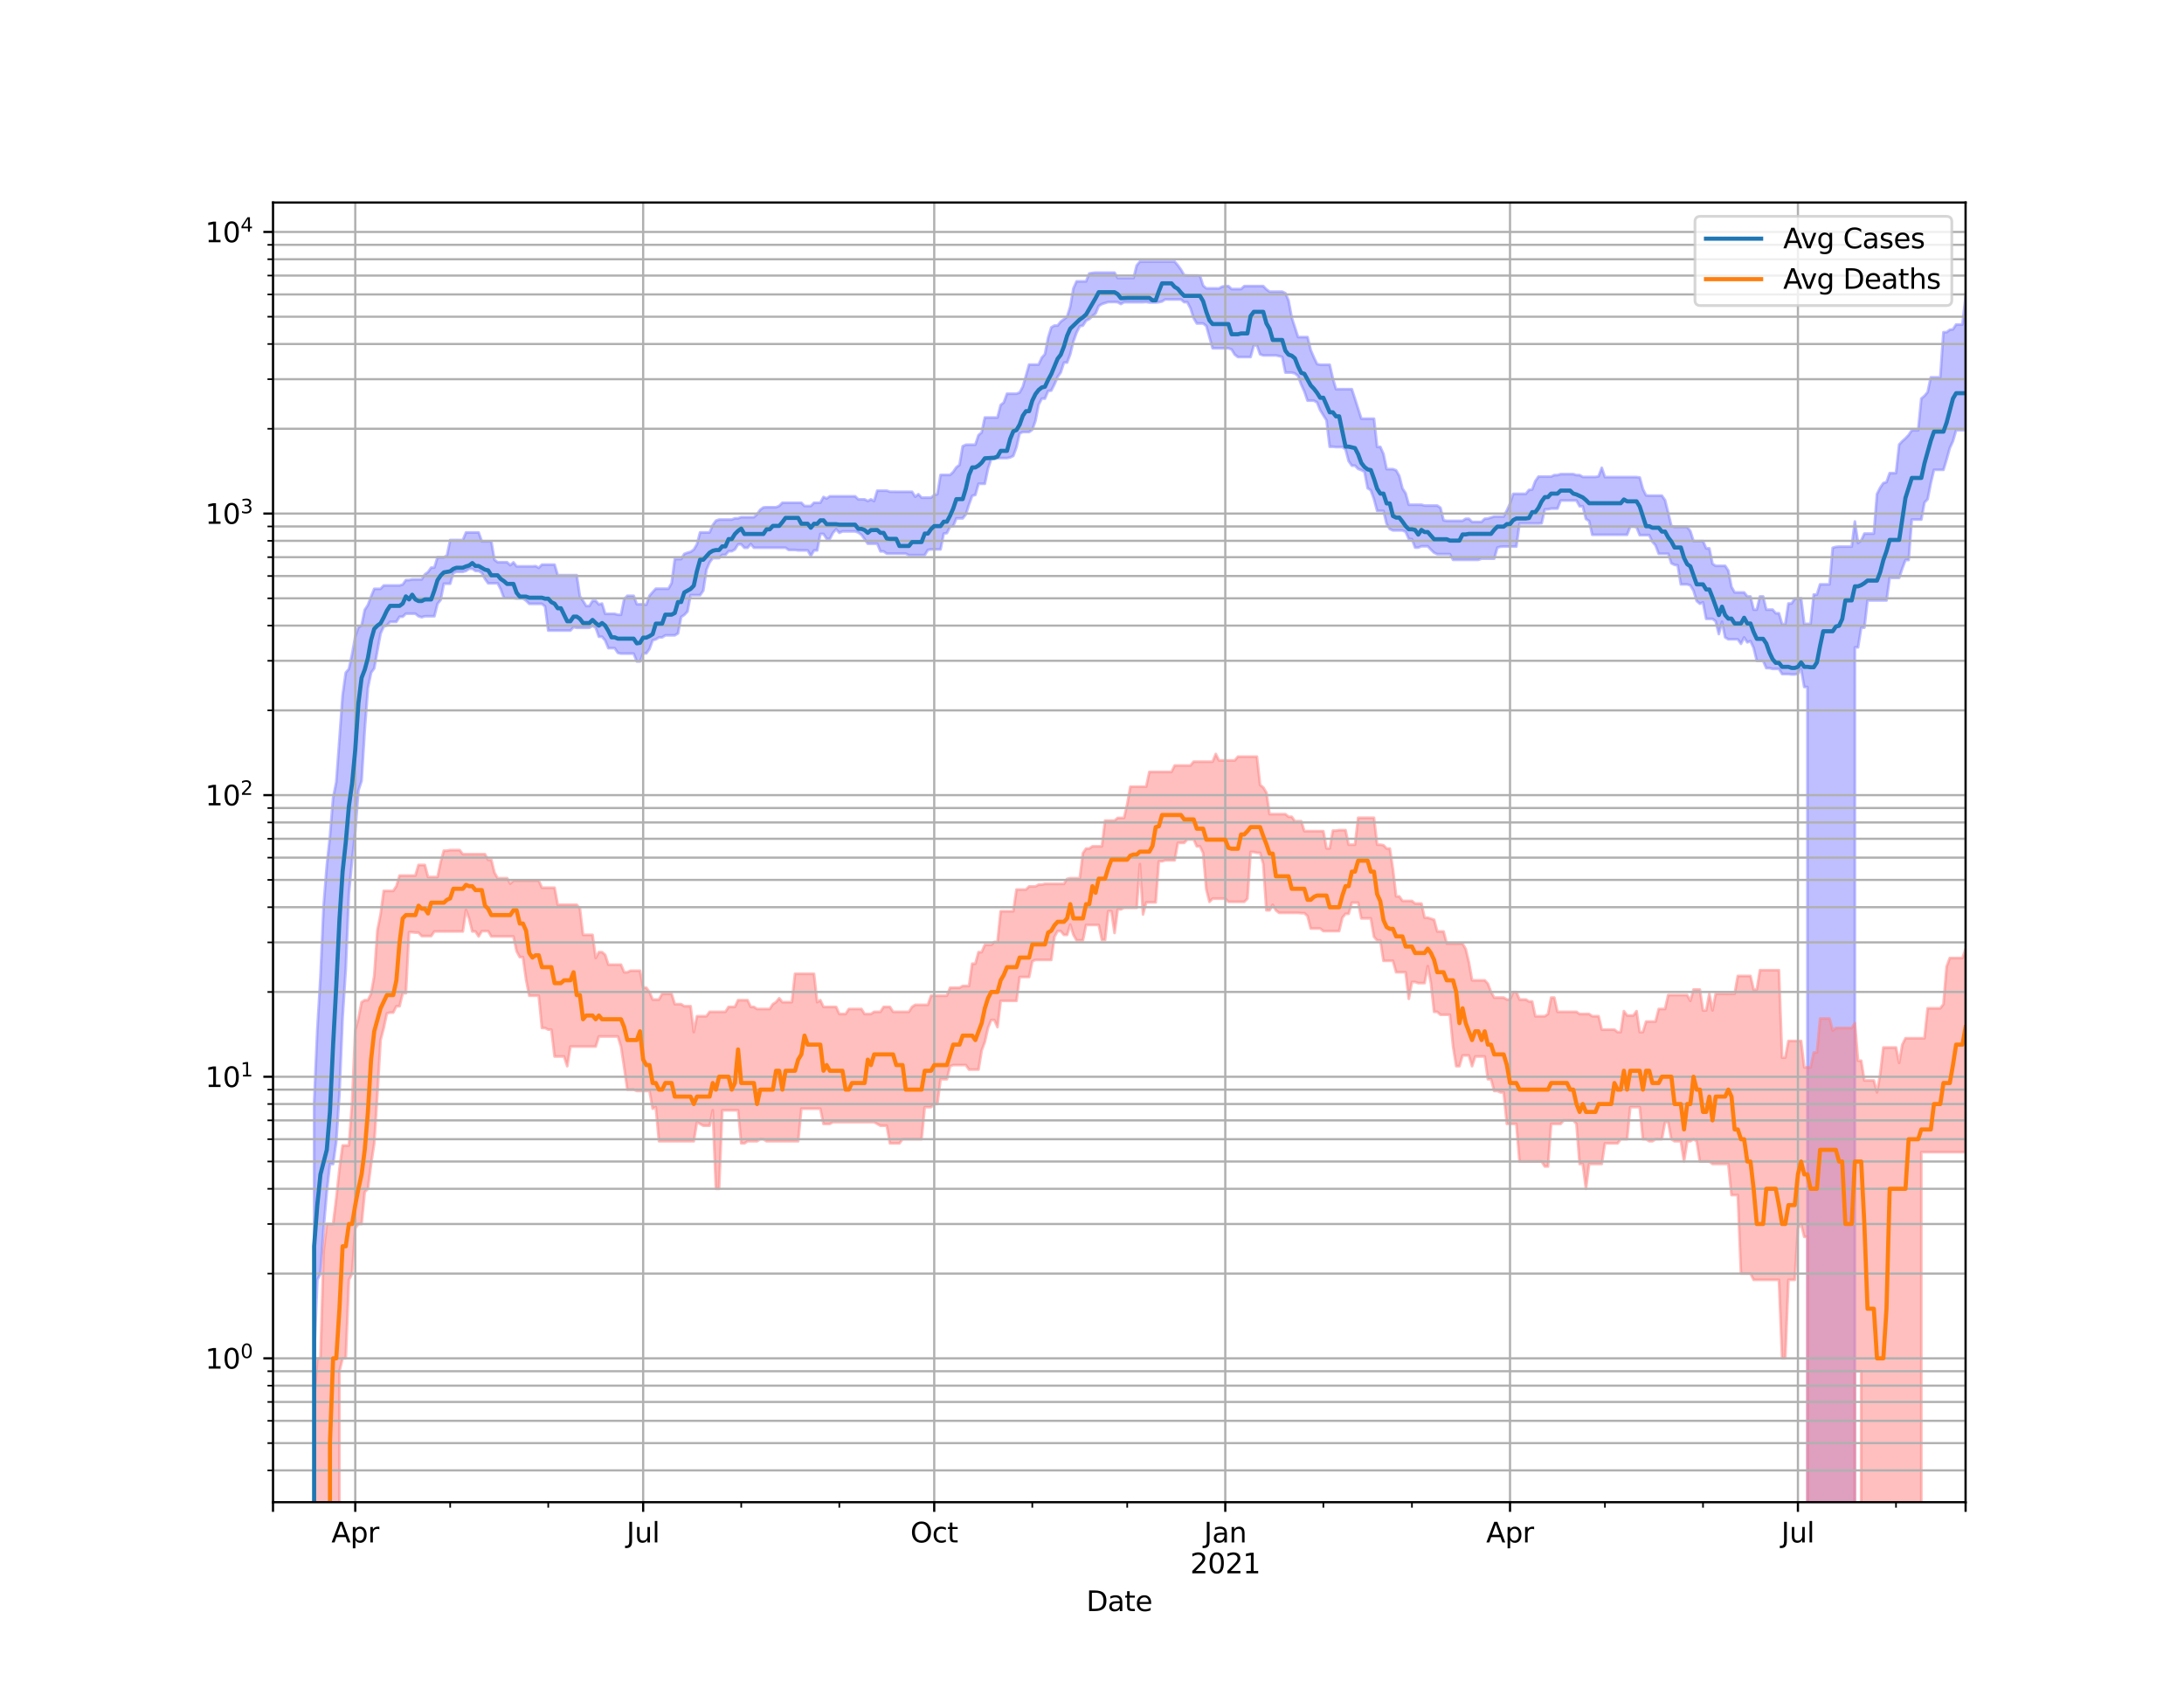 <?xml version="1.0" encoding="utf-8" standalone="no"?>
<!DOCTYPE svg PUBLIC "-//W3C//DTD SVG 1.1//EN"
  "http://www.w3.org/Graphics/SVG/1.1/DTD/svg11.dtd">
<svg height="612pt" version="1.1" viewBox="0 0 792 612" width="792pt" xmlns="http://www.w3.org/2000/svg" xmlns:xlink="http://www.w3.org/1999/xlink">
 <defs>
  <style type="text/css">*{stroke-linecap:butt;stroke-linejoin:round;}</style>
 </defs>
 <g id="figure_1">
  <g id="patch_1">
   <path d="M 0 612 
L 792 612 
L 792 0 
L 0 0 
z
" style="fill:#ffffff;"/>
  </g>
  <g id="axes_1">
   <g id="patch_2">
    <path d="M 99 544.68 
L 712.8 544.68 
L 712.8 73.44 
L 99 73.44 
z
" style="fill:#ffffff;"/>
   </g>
   <g id="PolyCollection_1">
    <path clip-path="url(#p68e2955192)" d="M 99 102597.587 
L 99 102597.587 
L 100.147 102597.587 
L 101.295 102597.587 
L 102.442 102597.587 
L 103.589 102597.587 
L 104.736 102597.587 
L 105.884 102597.587 
L 107.031 102597.587 
L 108.178 102597.587 
L 109.326 102597.587 
L 110.473 102597.587 
L 111.62 102597.587 
L 112.767 102597.587 
L 113.915 399.762 
L 115.062 373.637 
L 116.209 354.262 
L 117.357 328.504 
L 118.504 313.945 
L 119.651 303.376 
L 120.799 289.345 
L 121.946 283.606 
L 123.093 268.085 
L 124.24 252.157 
L 125.388 243.909 
L 126.535 242.561 
L 127.682 237.208 
L 128.83 230.864 
L 129.977 227.431 
L 131.124 226.795 
L 132.271 221.137 
L 133.419 219.388 
L 134.566 216.293 
L 135.713 213.507 
L 136.861 213.507 
L 138.008 213.507 
L 139.155 212.293 
L 140.302 212.293 
L 141.45 212.293 
L 142.597 212.293 
L 143.744 212.293 
L 144.892 212.293 
L 146.039 211.967 
L 147.186 210.34 
L 148.333 210.34 
L 149.481 210.089 
L 150.628 210.089 
L 151.775 210.089 
L 152.923 210.089 
L 154.07 208.28 
L 155.217 207.442 
L 156.364 205.811 
L 157.512 205.811 
L 158.659 202.094 
L 159.806 202.094 
L 160.954 202.094 
L 162.101 201.377 
L 163.248 195.821 
L 164.396 195.821 
L 165.543 195.821 
L 166.69 195.821 
L 167.837 195.821 
L 168.985 193.067 
L 170.132 193.067 
L 171.279 193.067 
L 172.427 193.067 
L 173.574 193.067 
L 174.721 196.303 
L 175.868 196.303 
L 177.016 196.303 
L 178.163 196.337 
L 179.31 202.985 
L 180.458 203.874 
L 181.605 203.874 
L 182.752 203.874 
L 183.899 203.874 
L 185.047 204.944 
L 186.194 203.914 
L 187.341 205.365 
L 188.489 205.365 
L 189.636 205.365 
L 190.783 205.365 
L 191.93 205.365 
L 193.078 205.365 
L 194.225 205.263 
L 195.372 205.894 
L 196.52 204.741 
L 197.667 204.741 
L 198.814 204.741 
L 199.961 204.741 
L 201.109 204.741 
L 202.256 208.543 
L 203.403 208.543 
L 204.551 208.543 
L 205.698 208.543 
L 206.845 208.543 
L 207.993 208.543 
L 209.14 208.543 
L 210.287 216.241 
L 211.434 217.859 
L 212.582 219.736 
L 213.729 219.736 
L 214.876 217.859 
L 216.024 217.859 
L 217.171 219.182 
L 218.318 218.847 
L 219.465 222.573 
L 220.613 222.573 
L 221.76 222.573 
L 222.907 222.573 
L 224.055 222.907 
L 225.202 222.907 
L 226.349 217.256 
L 227.496 216.041 
L 228.644 216.041 
L 229.791 216.041 
L 230.938 219.107 
L 232.086 219.107 
L 233.233 219.107 
L 234.38 219.275 
L 235.527 216.041 
L 236.675 214.697 
L 237.822 213.458 
L 238.969 213.458 
L 240.117 213.458 
L 241.264 213.458 
L 242.411 213.458 
L 243.559 211.423 
L 244.706 202.72 
L 245.853 202.72 
L 247 202.72 
L 248.148 200.849 
L 249.295 200.426 
L 250.442 200.097 
L 251.59 199.303 
L 252.737 197.351 
L 253.884 193.061 
L 255.031 193.061 
L 256.179 193.061 
L 257.326 193.061 
L 258.473 190.415 
L 259.621 188.806 
L 260.768 188.399 
L 261.915 188.399 
L 263.062 188.399 
L 264.21 188.399 
L 265.357 188.399 
L 266.504 187.954 
L 267.652 187.954 
L 268.799 187.531 
L 269.946 187.531 
L 271.093 187.531 
L 272.241 187.531 
L 273.388 187.531 
L 274.535 186.506 
L 275.683 184.85 
L 276.83 184.007 
L 277.977 183.918 
L 279.124 183.918 
L 280.272 183.918 
L 281.419 183.918 
L 282.566 183.47 
L 283.714 182.297 
L 284.861 182.297 
L 286.008 182.297 
L 287.156 182.297 
L 288.303 182.297 
L 289.45 182.297 
L 290.597 182.297 
L 291.745 183.482 
L 292.892 183.482 
L 294.039 183.482 
L 295.187 182.297 
L 296.334 182.297 
L 297.481 182.297 
L 298.628 180.204 
L 299.776 180.765 
L 300.923 179.949 
L 302.07 179.949 
L 303.218 179.949 
L 304.365 179.949 
L 305.512 179.949 
L 306.659 179.949 
L 307.807 179.949 
L 308.954 179.949 
L 310.101 179.949 
L 311.249 181.068 
L 312.396 181.068 
L 313.543 181.068 
L 314.69 181.68 
L 315.838 181.068 
L 316.985 181.68 
L 318.132 177.921 
L 319.28 177.921 
L 320.427 177.921 
L 321.574 177.921 
L 322.721 178.308 
L 323.869 178.308 
L 325.016 178.32 
L 326.163 178.32 
L 327.311 178.32 
L 328.458 178.32 
L 329.605 178.32 
L 330.753 178.32 
L 331.9 180.123 
L 333.047 179.193 
L 334.194 180.448 
L 335.342 180.448 
L 336.489 180.448 
L 337.636 180.448 
L 338.784 179.485 
L 339.931 179.182 
L 341.078 172.216 
L 342.225 172.216 
L 343.373 172.216 
L 344.52 172.216 
L 345.667 171.133 
L 346.815 169.451 
L 347.962 168.576 
L 349.109 161.805 
L 350.256 161.271 
L 351.404 161.241 
L 352.551 161.241 
L 353.698 161.241 
L 354.846 157.8 
L 355.993 156.813 
L 357.14 151.392 
L 358.287 151.392 
L 359.435 151.392 
L 360.582 151.392 
L 361.729 151.392 
L 362.877 146.856 
L 364.024 145.94 
L 365.171 142.756 
L 366.319 142.756 
L 367.466 142.756 
L 368.613 142.756 
L 369.76 142.333 
L 370.908 140.212 
L 372.055 136.264 
L 373.202 132.202 
L 374.35 132.202 
L 375.497 132.202 
L 376.644 132.202 
L 377.791 129.7 
L 378.939 128.415 
L 380.086 122.488 
L 381.233 118.726 
L 382.381 118.05 
L 383.528 118.05 
L 384.675 116.633 
L 385.822 115.758 
L 386.97 114.822 
L 388.117 111.168 
L 389.264 104.569 
L 390.412 102.023 
L 391.559 102.023 
L 392.706 102.023 
L 393.853 102.023 
L 395.001 99.176 
L 396.148 98.967 
L 397.295 98.856 
L 398.443 98.856 
L 399.59 98.856 
L 400.737 98.856 
L 401.884 98.856 
L 403.032 98.856 
L 404.179 98.856 
L 405.326 100.815 
L 406.474 100.815 
L 407.621 100.815 
L 408.768 100.815 
L 409.916 100.815 
L 411.063 100.815 
L 412.21 96.274 
L 413.357 94.86 
L 414.505 94.86 
L 415.652 94.86 
L 416.799 94.86 
L 417.947 94.86 
L 419.094 94.86 
L 420.241 94.86 
L 421.388 94.86 
L 422.536 94.86 
L 423.683 94.86 
L 424.83 94.86 
L 425.978 94.86 
L 427.125 96.206 
L 428.272 97.776 
L 429.419 99.764 
L 430.567 99.888 
L 431.714 99.888 
L 432.861 99.888 
L 434.009 99.888 
L 435.156 99.971 
L 436.303 103.573 
L 437.45 104.561 
L 438.598 104.561 
L 439.745 104.561 
L 440.892 104.561 
L 442.04 104.595 
L 443.187 103.93 
L 444.334 103.743 
L 445.481 103.743 
L 446.629 104.817 
L 447.776 104.817 
L 448.923 104.817 
L 450.071 104.817 
L 451.218 103.743 
L 452.365 103.743 
L 453.513 103.743 
L 454.66 103.743 
L 455.807 103.743 
L 456.954 103.743 
L 458.102 103.743 
L 459.249 104.932 
L 460.396 105.765 
L 461.544 105.765 
L 462.691 105.765 
L 463.838 105.765 
L 464.985 105.765 
L 466.133 106.32 
L 467.28 109.002 
L 468.427 115.149 
L 469.575 118.685 
L 470.722 122.226 
L 471.869 122.226 
L 473.016 122.226 
L 474.164 122.226 
L 475.311 126.915 
L 476.458 129.592 
L 477.606 131.987 
L 478.753 132.25 
L 479.9 132.25 
L 481.047 132.25 
L 482.195 132.25 
L 483.342 137.24 
L 484.489 141.123 
L 485.637 141.123 
L 486.784 141.123 
L 487.931 141.123 
L 489.079 141.123 
L 490.226 141.123 
L 491.373 144.643 
L 492.52 148.25 
L 493.668 151.821 
L 494.815 151.821 
L 495.962 151.821 
L 497.11 151.821 
L 498.257 151.821 
L 499.404 162.044 
L 500.551 162.044 
L 501.699 164.611 
L 502.846 170.116 
L 503.993 170.116 
L 505.141 170.116 
L 506.288 170.553 
L 507.435 172.57 
L 508.582 177.108 
L 509.73 178.872 
L 510.877 183.009 
L 512.024 183.009 
L 513.172 183.009 
L 514.319 183.009 
L 515.466 183.009 
L 516.613 183.32 
L 517.761 183.32 
L 518.908 183.32 
L 520.055 183.32 
L 521.203 183.32 
L 522.35 184.1 
L 523.497 188.665 
L 524.644 188.862 
L 525.792 188.862 
L 526.939 188.862 
L 528.086 188.862 
L 529.234 188.862 
L 530.381 188.862 
L 531.528 188.111 
L 532.676 188.111 
L 533.823 189.245 
L 534.97 189.245 
L 536.117 189.245 
L 537.265 189.245 
L 538.412 188.111 
L 539.559 188.014 
L 540.707 187.641 
L 541.854 187.304 
L 543.001 187.304 
L 544.148 187.304 
L 545.296 187.304 
L 546.443 185.117 
L 547.59 182.623 
L 548.738 179.076 
L 549.885 179.076 
L 551.032 179.076 
L 552.179 179.076 
L 553.327 179.076 
L 554.474 177.646 
L 555.621 177.51 
L 556.769 174.468 
L 557.916 172.815 
L 559.063 172.815 
L 560.21 172.815 
L 561.358 172.815 
L 562.505 172.815 
L 563.652 172.274 
L 564.8 172.274 
L 565.947 171.916 
L 567.094 171.916 
L 568.241 171.916 
L 569.389 171.916 
L 570.536 171.916 
L 571.683 172.274 
L 572.831 172.274 
L 573.978 172.94 
L 575.125 172.94 
L 576.273 172.94 
L 577.42 172.94 
L 578.567 172.94 
L 579.714 172.71 
L 580.862 169.631 
L 582.009 172.996 
L 583.156 172.996 
L 584.304 172.996 
L 585.451 172.996 
L 586.598 172.996 
L 587.745 172.996 
L 588.893 172.996 
L 590.04 172.996 
L 591.187 172.996 
L 592.335 172.996 
L 593.482 172.996 
L 594.629 173.144 
L 595.776 177.35 
L 596.924 179.615 
L 598.071 179.73 
L 599.218 179.73 
L 600.366 179.73 
L 601.513 179.73 
L 602.66 179.73 
L 603.807 181.361 
L 604.955 185.952 
L 606.102 190.738 
L 607.249 191.053 
L 608.397 191.053 
L 609.544 191.053 
L 610.691 191.053 
L 611.839 191.053 
L 612.986 192.603 
L 614.133 196.209 
L 615.28 196.209 
L 616.428 196.209 
L 617.575 196.209 
L 618.722 198.841 
L 619.87 198.841 
L 621.017 204.432 
L 622.164 205.168 
L 623.311 205.168 
L 624.459 205.168 
L 625.606 205.168 
L 626.753 206.936 
L 627.901 212.799 
L 629.048 214.807 
L 630.195 214.807 
L 631.342 214.807 
L 632.49 214.807 
L 633.637 216.276 
L 634.784 216.276 
L 635.932 221.049 
L 637.079 221.049 
L 638.226 216.276 
L 639.373 216.276 
L 640.521 221.049 
L 641.668 221.049 
L 642.815 221.049 
L 643.963 222.372 
L 645.11 222.372 
L 646.257 226.3 
L 647.404 226.3 
L 648.552 218.838 
L 649.699 218.838 
L 650.846 217.069 
L 651.994 217.069 
L 653.141 216.936 
L 654.288 226.234 
L 655.436 226.234 
L 656.583 226.234 
L 657.73 215.591 
L 658.877 215.591 
L 660.025 211.88 
L 661.172 211.88 
L 662.319 211.88 
L 663.467 211.88 
L 664.614 198.623 
L 665.761 198.308 
L 666.908 198.203 
L 668.056 198.203 
L 669.203 198.203 
L 670.35 198.203 
L 671.498 198.203 
L 672.645 189.098 
L 673.792 196.897 
L 674.939 196.009 
L 676.087 193.483 
L 677.234 193.483 
L 678.381 193.483 
L 679.529 193.483 
L 680.676 179.121 
L 681.823 176.845 
L 682.97 175.175 
L 684.118 174.824 
L 685.265 171.558 
L 686.412 171.558 
L 687.56 171.558 
L 688.707 161.196 
L 689.854 159.979 
L 691.001 158.953 
L 692.149 157.753 
L 693.296 156.016 
L 694.443 156.016 
L 695.591 156.016 
L 696.738 144.52 
L 697.885 143.548 
L 699.033 142.201 
L 700.18 136.824 
L 701.327 136.824 
L 702.474 136.824 
L 703.622 136.824 
L 704.769 120.465 
L 705.916 120.465 
L 707.064 119.592 
L 708.211 119.42 
L 709.358 117.682 
L 710.505 117.682 
L 711.653 117.682 
L 712.8 107.517 
L 712.8 155.978 
L 712.8 155.978 
L 711.653 155.978 
L 710.505 155.978 
L 709.358 155.978 
L 708.211 159.966 
L 707.064 162.441 
L 705.916 166.574 
L 704.769 170.344 
L 703.622 170.344 
L 702.474 170.344 
L 701.327 170.344 
L 700.18 175.144 
L 699.033 180.985 
L 697.885 182.208 
L 696.738 188.38 
L 695.591 188.38 
L 694.443 188.38 
L 693.296 188.38 
L 692.149 203.05 
L 691.001 203.05 
L 689.854 206.067 
L 688.707 209.508 
L 687.56 209.508 
L 686.412 209.508 
L 685.265 209.508 
L 684.118 217.714 
L 682.97 217.714 
L 681.823 217.714 
L 680.676 217.714 
L 679.529 217.714 
L 678.381 217.714 
L 677.234 217.714 
L 676.087 227.589 
L 674.939 227.589 
L 673.792 234.73 
L 672.645 234.73 
L 671.498 102597.587 
L 670.35 102597.587 
L 669.203 102597.587 
L 668.056 102597.587 
L 666.908 102597.587 
L 665.761 102597.587 
L 664.614 102597.587 
L 663.467 102597.587 
L 662.319 102597.587 
L 661.172 102597.587 
L 660.025 102597.587 
L 658.877 102597.587 
L 657.73 102597.587 
L 656.583 102597.587 
L 655.436 249.105 
L 654.288 249.105 
L 653.141 242.545 
L 651.994 244.285 
L 650.846 244.549 
L 649.699 244.549 
L 648.552 244.4 
L 647.404 244.4 
L 646.257 244.4 
L 645.11 242.53 
L 643.963 242.53 
L 642.815 242.53 
L 641.668 242.246 
L 640.521 242.246 
L 639.373 239.641 
L 638.226 239.641 
L 637.079 239.641 
L 635.932 234.889 
L 634.784 232.471 
L 633.637 232.901 
L 632.49 231.144 
L 631.342 233.438 
L 630.195 231.808 
L 629.048 231.808 
L 627.901 231.808 
L 626.753 231.808 
L 625.606 231.095 
L 624.459 225.432 
L 623.311 229.903 
L 622.164 225.25 
L 621.017 224.392 
L 619.87 224.392 
L 618.722 224.392 
L 617.575 218.405 
L 616.428 218.903 
L 615.28 217.895 
L 614.133 214.169 
L 612.986 212.245 
L 611.839 211.888 
L 610.691 211.888 
L 609.544 211.888 
L 608.397 204.984 
L 607.249 204.795 
L 606.102 204.239 
L 604.955 200.781 
L 603.807 200.781 
L 602.66 200.781 
L 601.513 200.781 
L 600.366 197.74 
L 599.218 196.437 
L 598.071 194.029 
L 596.924 194.029 
L 595.776 194.029 
L 594.629 194.029 
L 593.482 191.172 
L 592.335 190.944 
L 591.187 190.944 
L 590.04 193.913 
L 588.893 193.913 
L 587.745 193.913 
L 586.598 193.913 
L 585.451 193.913 
L 584.304 193.913 
L 583.156 193.913 
L 582.009 193.913 
L 580.862 193.913 
L 579.714 193.913 
L 578.567 193.913 
L 577.42 193.913 
L 576.273 188.891 
L 575.125 188.171 
L 573.978 183.566 
L 572.831 183.566 
L 571.683 181.473 
L 570.536 181.473 
L 569.389 181.473 
L 568.241 181.473 
L 567.094 181.473 
L 565.947 181.485 
L 564.8 184.414 
L 563.652 184.414 
L 562.505 184.414 
L 561.358 184.644 
L 560.21 184.678 
L 559.063 189.728 
L 557.916 189.814 
L 556.769 189.814 
L 555.621 189.814 
L 554.474 189.814 
L 553.327 189.814 
L 552.179 189.814 
L 551.032 189.814 
L 549.885 198.174 
L 548.738 198.174 
L 547.59 198.174 
L 546.443 198.174 
L 545.296 198.174 
L 544.148 198.232 
L 543.001 198.535 
L 541.854 202.56 
L 540.707 202.56 
L 539.559 202.56 
L 538.412 202.56 
L 537.265 202.56 
L 536.117 202.985 
L 534.97 202.985 
L 533.823 202.985 
L 532.676 202.985 
L 531.528 202.985 
L 530.381 202.985 
L 529.234 202.985 
L 528.086 202.985 
L 526.939 202.985 
L 525.792 200.936 
L 524.644 200.936 
L 523.497 200.936 
L 522.35 200.936 
L 521.203 200.936 
L 520.055 200.401 
L 518.908 199.291 
L 517.761 198.075 
L 516.613 198.075 
L 515.466 198.075 
L 514.319 198.547 
L 513.172 198.547 
L 512.024 195.481 
L 510.877 195.394 
L 509.73 192.793 
L 508.582 192.333 
L 507.435 192.333 
L 506.288 192.333 
L 505.141 192.333 
L 503.993 191.801 
L 502.846 189.959 
L 501.699 185.243 
L 500.551 185.243 
L 499.404 185.243 
L 498.257 180.958 
L 497.11 177.763 
L 495.962 177.007 
L 494.815 171.051 
L 493.668 170.441 
L 492.52 170.023 
L 491.373 168.83 
L 490.226 168.83 
L 489.079 167.197 
L 487.931 162.882 
L 486.784 162.095 
L 485.637 162.095 
L 484.489 162.095 
L 483.342 161.987 
L 482.195 161.987 
L 481.047 152.395 
L 479.9 150.581 
L 478.753 148.72 
L 477.606 145.895 
L 476.458 145.262 
L 475.311 145.262 
L 474.164 145.262 
L 473.016 141.957 
L 471.869 139.444 
L 470.722 136.319 
L 469.575 135.396 
L 468.427 135.088 
L 467.28 135.088 
L 466.133 135.088 
L 464.985 129.406 
L 463.838 129.106 
L 462.691 128.857 
L 461.544 128.857 
L 460.396 128.857 
L 459.249 128.857 
L 458.102 128.857 
L 456.954 128.454 
L 455.807 125.226 
L 454.66 125.303 
L 453.513 129.449 
L 452.365 129.449 
L 451.218 129.449 
L 450.071 129.449 
L 448.923 129.449 
L 447.776 128.584 
L 446.629 126.717 
L 445.481 126.273 
L 444.334 126.273 
L 443.187 126.273 
L 442.04 126.273 
L 440.892 126.273 
L 439.745 126.273 
L 438.598 122.25 
L 437.45 118.17 
L 436.303 117.282 
L 435.156 117.282 
L 434.009 117.282 
L 432.861 115.338 
L 431.714 111.777 
L 430.567 109.566 
L 429.419 109.566 
L 428.272 108.575 
L 427.125 108.575 
L 425.978 108.575 
L 424.83 108.575 
L 423.683 108.575 
L 422.536 108.567 
L 421.388 109.295 
L 420.241 109.565 
L 419.094 109.693 
L 417.947 109.693 
L 416.799 109.693 
L 415.652 109.478 
L 414.505 109.573 
L 413.357 109.573 
L 412.21 109.573 
L 411.063 109.573 
L 409.916 109.573 
L 408.768 109.573 
L 407.621 109.573 
L 406.474 110.23 
L 405.326 109.573 
L 404.179 109.478 
L 403.032 109.51 
L 401.884 109.51 
L 400.737 109.858 
L 399.59 110.23 
L 398.443 110.958 
L 397.295 113.654 
L 396.148 114.592 
L 395.001 115.677 
L 393.853 116.24 
L 392.706 118.043 
L 391.559 118.292 
L 390.412 120.569 
L 389.264 123.745 
L 388.117 128.409 
L 386.97 131.465 
L 385.822 131.465 
L 384.675 135.028 
L 383.528 136.651 
L 382.381 139.36 
L 381.233 141.612 
L 380.086 141.773 
L 378.939 144.53 
L 377.791 144.53 
L 376.644 146.736 
L 375.497 152.567 
L 374.35 155.814 
L 373.202 156.635 
L 372.055 156.635 
L 370.908 156.635 
L 369.76 157.15 
L 368.613 162.131 
L 367.466 165.289 
L 366.319 165.865 
L 365.171 166.099 
L 364.024 166.099 
L 362.877 166.099 
L 361.729 166.155 
L 360.582 166.404 
L 359.435 166.515 
L 358.287 169.925 
L 357.14 175.411 
L 355.993 175.411 
L 354.846 175.411 
L 353.698 179.44 
L 352.551 179.768 
L 351.404 182.882 
L 350.256 186.511 
L 349.109 187.954 
L 347.962 187.954 
L 346.815 187.954 
L 345.667 190.738 
L 344.52 190.989 
L 343.373 193.29 
L 342.225 193.488 
L 341.078 199.202 
L 339.931 199.202 
L 338.784 199.202 
L 337.636 199.202 
L 336.489 199.393 
L 335.342 201.296 
L 334.194 201.296 
L 333.047 201.296 
L 331.9 201.296 
L 330.753 201.296 
L 329.605 201.296 
L 328.458 200.738 
L 327.311 200.738 
L 326.163 200.738 
L 325.016 200.738 
L 323.869 200.738 
L 322.721 200.738 
L 321.574 200.738 
L 320.427 199.927 
L 319.28 199.927 
L 318.132 197.135 
L 316.985 197.135 
L 315.838 197.135 
L 314.69 197.135 
L 313.543 195.481 
L 312.396 193.897 
L 311.249 193.077 
L 310.101 192.675 
L 308.954 192.675 
L 307.807 192.675 
L 306.659 192.675 
L 305.512 192.675 
L 304.365 193.191 
L 303.218 191.897 
L 302.07 193.191 
L 300.923 195.377 
L 299.776 195.377 
L 298.628 193.598 
L 297.481 193.598 
L 296.334 199.566 
L 295.187 199.566 
L 294.039 201.577 
L 292.892 199.566 
L 291.745 199.566 
L 290.597 199.566 
L 289.45 199.566 
L 288.303 199.393 
L 287.156 199.393 
L 286.008 199.393 
L 284.861 198.594 
L 283.714 198.594 
L 282.566 198.594 
L 281.419 198.594 
L 280.272 198.594 
L 279.124 198.594 
L 277.977 198.594 
L 276.83 198.594 
L 275.683 198.594 
L 274.535 198.594 
L 273.388 198.594 
L 272.241 197.249 
L 271.093 198.618 
L 269.946 198.618 
L 268.799 197.368 
L 267.652 197.368 
L 266.504 199.202 
L 265.357 199.873 
L 264.21 199.873 
L 263.062 201.196 
L 261.915 201.196 
L 260.768 202.361 
L 259.621 202.361 
L 258.473 202.361 
L 257.326 203.914 
L 256.179 206.612 
L 255.031 214.144 
L 253.884 215.807 
L 252.737 215.807 
L 251.59 215.807 
L 250.442 215.807 
L 249.295 221.745 
L 248.148 222.937 
L 247 223.726 
L 245.853 229.654 
L 244.706 230.369 
L 243.559 230.369 
L 242.411 230.369 
L 241.264 230.369 
L 240.117 231.107 
L 238.969 231.107 
L 237.822 231.821 
L 236.675 232.157 
L 235.527 235.303 
L 234.38 236.901 
L 233.233 236.901 
L 232.086 239.834 
L 230.938 239.834 
L 229.791 236.985 
L 228.644 236.985 
L 227.496 236.985 
L 226.349 236.985 
L 225.202 236.985 
L 224.055 236.721 
L 222.907 235.009 
L 221.76 235.009 
L 220.613 235.009 
L 219.465 232.22 
L 218.318 230.876 
L 217.171 230.876 
L 216.024 227.623 
L 214.876 226.884 
L 213.729 227.623 
L 212.582 227.634 
L 211.434 227.634 
L 210.287 227.634 
L 209.14 227.634 
L 207.993 227.398 
L 206.845 228.638 
L 205.698 228.638 
L 204.551 228.638 
L 203.403 228.638 
L 202.256 228.638 
L 201.109 228.638 
L 199.961 228.638 
L 198.814 228.638 
L 197.667 219.887 
L 196.52 218.949 
L 195.372 218.949 
L 194.225 218.949 
L 193.078 218.949 
L 191.93 218.949 
L 190.783 217.786 
L 189.636 217.016 
L 188.489 217.016 
L 187.341 217.016 
L 186.194 216.865 
L 185.047 216.865 
L 183.899 216.865 
L 182.752 216.865 
L 181.605 213.705 
L 180.458 211.494 
L 179.31 211.494 
L 178.163 211.494 
L 177.016 211.494 
L 175.868 209.907 
L 174.721 207.7 
L 173.574 207.029 
L 172.427 207.021 
L 171.279 206.22 
L 170.132 206.22 
L 168.985 207.014 
L 167.837 207.342 
L 166.69 207.342 
L 165.543 207.342 
L 164.396 207.758 
L 163.248 211.651 
L 162.101 211.651 
L 160.954 211.651 
L 159.806 217.498 
L 158.659 218.949 
L 157.512 223.448 
L 156.364 223.448 
L 155.217 223.448 
L 154.07 223.448 
L 152.923 223.798 
L 151.775 223.448 
L 150.628 222.513 
L 149.481 222.513 
L 148.333 222.513 
L 147.186 222.513 
L 146.039 223.612 
L 144.892 223.612 
L 143.744 225.454 
L 142.597 225.454 
L 141.45 225.454 
L 140.302 226.751 
L 139.155 227.162 
L 138.008 229.69 
L 136.861 235.884 
L 135.713 242.309 
L 134.566 243.909 
L 133.419 249.492 
L 132.271 264.627 
L 131.124 283.13 
L 129.977 286.617 
L 128.83 301.426 
L 127.682 311.936 
L 126.535 323.919 
L 125.388 351.229 
L 124.24 369.026 
L 123.093 396.594 
L 121.946 413.815 
L 120.799 422.051 
L 119.651 422.051 
L 118.504 432.173 
L 117.357 445.31 
L 116.209 461.787 
L 115.062 464.061 
L 113.915 492.523 
L 112.767 102597.587 
L 111.62 102597.587 
L 110.473 102597.587 
L 109.326 102597.587 
L 108.178 102597.587 
L 107.031 102597.587 
L 105.884 102597.587 
L 104.736 102597.587 
L 103.589 102597.587 
L 102.442 102597.587 
L 101.295 102597.587 
L 100.147 102597.587 
L 99 102597.587 
z
" style="fill:#8080ff;fill-opacity:0.5;stroke:#8080ff;stroke-opacity:0.5;"/>
   </g>
   <g id="PolyCollection_2">
    <path clip-path="url(#p68e2955192)" d="M 99 102597.587 
L 99 102597.587 
L 100.147 102597.587 
L 101.295 102597.587 
L 102.442 102597.587 
L 103.589 102597.587 
L 104.736 102597.587 
L 105.884 102597.587 
L 107.031 102597.587 
L 108.178 102597.587 
L 109.326 102597.587 
L 110.473 102597.587 
L 111.62 102597.587 
L 112.767 102597.587 
L 113.915 508.34 
L 115.062 492.523 
L 116.209 492.523 
L 117.357 453.702 
L 118.504 443.807 
L 119.651 443.807 
L 120.799 443.807 
L 121.946 434.507 
L 123.093 423.899 
L 124.24 415.345 
L 125.388 415.345 
L 126.535 415.345 
L 127.682 399.762 
L 128.83 373.637 
L 129.977 369.3 
L 131.124 363.379 
L 132.271 362.662 
L 133.419 362.662 
L 134.566 360.352 
L 135.713 353.871 
L 136.861 337.341 
L 138.008 331.571 
L 139.155 323.037 
L 140.302 323.037 
L 141.45 323.037 
L 142.597 323.037 
L 143.744 321.324 
L 144.892 317.482 
L 146.039 317.482 
L 147.186 317.482 
L 148.333 317.482 
L 149.481 317.482 
L 150.628 317.482 
L 151.775 313.63 
L 152.923 313.63 
L 154.07 313.63 
L 155.217 317.998 
L 156.364 317.998 
L 157.512 317.998 
L 158.659 317.998 
L 159.806 312.545 
L 160.954 308.451 
L 162.101 308.451 
L 163.248 308.242 
L 164.396 308.242 
L 165.543 308.242 
L 166.69 308.242 
L 167.837 309.726 
L 168.985 309.726 
L 170.132 309.726 
L 171.279 309.726 
L 172.427 309.726 
L 173.574 309.726 
L 174.721 309.726 
L 175.868 309.726 
L 177.016 311.786 
L 178.163 311.786 
L 179.31 316.382 
L 180.458 318.433 
L 181.605 318.433 
L 182.752 318.433 
L 183.899 318.433 
L 185.047 320.401 
L 186.194 319.317 
L 187.341 319.317 
L 188.489 319.317 
L 189.636 319.317 
L 190.783 319.317 
L 191.93 319.317 
L 193.078 319.317 
L 194.225 319.317 
L 195.372 319.317 
L 196.52 321.888 
L 197.667 321.888 
L 198.814 321.888 
L 199.961 321.888 
L 201.109 321.888 
L 202.256 328.067 
L 203.403 328.067 
L 204.551 328.067 
L 205.698 328.067 
L 206.845 328.067 
L 207.993 328.067 
L 209.14 328.067 
L 210.287 329.391 
L 211.434 338.979 
L 212.582 338.979 
L 213.729 338.979 
L 214.876 338.979 
L 216.024 347.37 
L 217.171 345.239 
L 218.318 345.239 
L 219.465 346.21 
L 220.613 349.787 
L 221.76 349.787 
L 222.907 349.787 
L 224.055 349.787 
L 225.202 349.787 
L 226.349 352.53 
L 227.496 352.53 
L 228.644 351.968 
L 229.791 351.968 
L 230.938 351.968 
L 232.086 351.968 
L 233.233 358.156 
L 234.38 358.156 
L 235.527 359.682 
L 236.675 362.425 
L 237.822 362.425 
L 238.969 362.425 
L 240.117 360.352 
L 241.264 360.352 
L 242.411 360.352 
L 243.559 360.352 
L 244.706 364.108 
L 245.853 364.108 
L 247 364.108 
L 248.148 364.849 
L 249.295 364.849 
L 250.442 364.849 
L 251.59 374.249 
L 252.737 368.482 
L 253.884 368.482 
L 255.031 368.482 
L 256.179 368.482 
L 257.326 366.888 
L 258.473 366.888 
L 259.621 366.888 
L 260.768 366.888 
L 261.915 366.888 
L 263.062 366.888 
L 264.21 365.099 
L 265.357 365.099 
L 266.504 365.099 
L 267.652 362.662 
L 268.799 362.662 
L 269.946 362.662 
L 271.093 362.662 
L 272.241 365.099 
L 273.388 365.099 
L 274.535 365.857 
L 275.683 365.857 
L 276.83 365.857 
L 277.977 365.857 
L 279.124 365.857 
L 280.272 364.108 
L 281.419 363.379 
L 282.566 361.956 
L 283.714 363.379 
L 284.861 363.379 
L 286.008 363.379 
L 287.156 363.379 
L 288.303 353.1 
L 289.45 353.1 
L 290.597 353.1 
L 291.745 353.1 
L 292.892 353.1 
L 294.039 353.1 
L 295.187 353.1 
L 296.334 363.379 
L 297.481 362.662 
L 298.628 365.099 
L 299.776 365.099 
L 300.923 365.099 
L 302.07 365.099 
L 303.218 365.099 
L 304.365 367.678 
L 305.512 367.678 
L 306.659 367.678 
L 307.807 365.857 
L 308.954 365.857 
L 310.101 365.857 
L 311.249 365.857 
L 312.396 365.857 
L 313.543 367.678 
L 314.69 367.678 
L 315.838 367.678 
L 316.985 366.888 
L 318.132 366.888 
L 319.28 366.888 
L 320.427 365.099 
L 321.574 365.099 
L 322.721 365.099 
L 323.869 366.888 
L 325.016 366.888 
L 326.163 366.888 
L 327.311 366.888 
L 328.458 366.888 
L 329.605 366.888 
L 330.753 365.099 
L 331.9 364.354 
L 333.047 364.354 
L 334.194 364.354 
L 335.342 364.354 
L 336.489 364.354 
L 337.636 361.032 
L 338.784 361.032 
L 339.931 361.032 
L 341.078 361.032 
L 342.225 361.032 
L 343.373 361.032 
L 344.52 358.156 
L 345.667 358.156 
L 346.815 358.156 
L 347.962 358.156 
L 349.109 357.518 
L 350.256 357.518 
L 351.404 357.518 
L 352.551 349.433 
L 353.698 349.433 
L 354.846 345.239 
L 355.993 345.239 
L 357.14 342.598 
L 358.287 342.598 
L 359.435 342.598 
L 360.582 341.554 
L 361.729 341.554 
L 362.877 330.41 
L 364.024 330.41 
L 365.171 330.41 
L 366.319 330.41 
L 367.466 330.41 
L 368.613 322.555 
L 369.76 322.555 
L 370.908 322.555 
L 372.055 322.555 
L 373.202 321.418 
L 374.35 321.418 
L 375.497 321.418 
L 376.644 320.768 
L 377.791 320.768 
L 378.939 320.492 
L 380.086 320.492 
L 381.233 320.492 
L 382.381 320.492 
L 383.528 320.492 
L 384.675 320.492 
L 385.822 320.492 
L 386.97 318.697 
L 388.117 318.433 
L 389.264 318.433 
L 390.412 318.433 
L 391.559 318.433 
L 392.706 309.368 
L 393.853 307.689 
L 395.001 307.689 
L 396.148 306.873 
L 397.295 306.873 
L 398.443 306.873 
L 399.59 306.873 
L 400.737 297.548 
L 401.884 297.548 
L 403.032 297.548 
L 404.179 297.548 
L 405.326 296.576 
L 406.474 296.576 
L 407.621 296.576 
L 408.768 291.627 
L 409.916 285.23 
L 411.063 285.23 
L 412.21 285.23 
L 413.357 285.23 
L 414.505 285.23 
L 415.652 285.23 
L 416.799 279.897 
L 417.947 279.897 
L 419.094 279.897 
L 420.241 279.897 
L 421.388 279.897 
L 422.536 279.897 
L 423.683 279.897 
L 424.83 279.897 
L 425.978 277.575 
L 427.125 277.575 
L 428.272 277.575 
L 429.419 277.575 
L 430.567 277.575 
L 431.714 277.575 
L 432.861 276.17 
L 434.009 276.17 
L 435.156 276.17 
L 436.303 276.17 
L 437.45 276.17 
L 438.598 276.17 
L 439.745 276.17 
L 440.892 273.393 
L 442.04 275.734 
L 443.187 275.734 
L 444.334 275.734 
L 445.481 275.734 
L 446.629 275.734 
L 447.776 275.734 
L 448.923 274.353 
L 450.071 274.353 
L 451.218 274.353 
L 452.365 274.353 
L 453.513 274.353 
L 454.66 274.353 
L 455.807 274.353 
L 456.954 284.614 
L 458.102 285.521 
L 459.249 287.435 
L 460.396 295.208 
L 461.544 295.208 
L 462.691 295.208 
L 463.838 295.208 
L 464.985 295.208 
L 466.133 295.208 
L 467.28 296.15 
L 468.427 296.15 
L 469.575 297.767 
L 470.722 297.767 
L 471.869 297.767 
L 473.016 301.367 
L 474.164 301.367 
L 475.311 301.367 
L 476.458 301.367 
L 477.606 301.367 
L 478.753 301.367 
L 479.9 301.367 
L 481.047 307.621 
L 482.195 307.621 
L 483.342 301.188 
L 484.489 301.188 
L 485.637 301.011 
L 486.784 301.011 
L 487.931 301.011 
L 489.079 306.271 
L 490.226 306.271 
L 491.373 306.271 
L 492.52 296.522 
L 493.668 296.522 
L 494.815 296.522 
L 495.962 296.522 
L 497.11 296.522 
L 498.257 296.522 
L 499.404 306.271 
L 500.551 306.271 
L 501.699 306.471 
L 502.846 307.689 
L 503.993 307.689 
L 505.141 315.228 
L 506.288 325.022 
L 507.435 325.022 
L 508.582 326.676 
L 509.73 326.676 
L 510.877 326.676 
L 512.024 326.676 
L 513.172 327.634 
L 514.319 327.634 
L 515.466 327.634 
L 516.613 332.763 
L 517.761 332.763 
L 518.908 333.127 
L 520.055 333.494 
L 521.203 337.745 
L 522.35 337.745 
L 523.497 337.745 
L 524.644 342.147 
L 525.792 342.147 
L 526.939 342.147 
L 528.086 342.147 
L 529.234 342.147 
L 530.381 342.147 
L 531.528 344.132 
L 532.676 348.908 
L 533.823 355.455 
L 534.97 355.455 
L 536.117 355.455 
L 537.265 355.455 
L 538.412 355.455 
L 539.559 356.681 
L 540.707 359.682 
L 541.854 361.723 
L 543.001 361.723 
L 544.148 361.723 
L 545.296 361.723 
L 546.443 362.425 
L 547.59 362.425 
L 548.738 359.682 
L 549.885 359.682 
L 551.032 362.425 
L 552.179 362.425 
L 553.327 362.425 
L 554.474 363.139 
L 555.621 363.139 
L 556.769 368.482 
L 557.916 368.482 
L 559.063 368.482 
L 560.21 368.482 
L 561.358 367.678 
L 562.505 361.723 
L 563.652 361.723 
L 564.8 366.888 
L 565.947 366.888 
L 567.094 366.888 
L 568.241 366.888 
L 569.389 366.888 
L 570.536 366.888 
L 571.683 366.888 
L 572.831 367.678 
L 573.978 367.678 
L 575.125 367.678 
L 576.273 367.678 
L 577.42 368.482 
L 578.567 368.482 
L 579.714 368.482 
L 580.862 373.334 
L 582.009 373.334 
L 583.156 373.334 
L 584.304 373.334 
L 585.451 373.334 
L 586.598 374.249 
L 587.745 374.249 
L 588.893 366.628 
L 590.04 368.212 
L 591.187 368.212 
L 592.335 368.212 
L 593.482 366.628 
L 594.629 374.249 
L 595.776 374.249 
L 596.924 370.416 
L 598.071 370.416 
L 599.218 370.416 
L 600.366 370.416 
L 601.513 365.857 
L 602.66 365.857 
L 603.807 365.857 
L 604.955 360.804 
L 606.102 360.804 
L 607.249 360.804 
L 608.397 360.804 
L 609.544 360.804 
L 610.691 360.804 
L 611.839 360.804 
L 612.986 362.9 
L 614.133 358.803 
L 615.28 358.803 
L 616.428 358.803 
L 617.575 366.37 
L 618.722 366.37 
L 619.87 360.352 
L 621.017 366.37 
L 622.164 360.352 
L 623.311 360.352 
L 624.459 360.352 
L 625.606 360.352 
L 626.753 360.352 
L 627.901 360.352 
L 629.048 360.352 
L 630.195 353.871 
L 631.342 353.871 
L 632.49 353.871 
L 633.637 353.871 
L 634.784 353.871 
L 635.932 358.803 
L 637.079 358.803 
L 638.226 351.782 
L 639.373 351.782 
L 640.521 351.782 
L 641.668 351.782 
L 642.815 351.782 
L 643.963 351.782 
L 645.11 351.782 
L 646.257 383.456 
L 647.404 383.456 
L 648.552 377.44 
L 649.699 377.44 
L 650.846 377.44 
L 651.994 377.44 
L 653.141 377.44 
L 654.288 387.006 
L 655.436 387.006 
L 656.583 387.006 
L 657.73 381.6 
L 658.877 381.6 
L 660.025 369.3 
L 661.172 369.3 
L 662.319 369.3 
L 663.467 369.3 
L 664.614 373.637 
L 665.761 372.735 
L 666.908 372.735 
L 668.056 372.735 
L 669.203 372.735 
L 670.35 372.735 
L 671.498 372.735 
L 672.645 370.984 
L 673.792 384.608 
L 674.939 384.608 
L 676.087 391.769 
L 677.234 391.769 
L 678.381 391.769 
L 679.529 391.769 
L 680.676 396.087 
L 681.823 389.54 
L 682.97 379.819 
L 684.118 379.819 
L 685.265 379.819 
L 686.412 379.819 
L 687.56 379.819 
L 688.707 385.393 
L 689.854 378.784 
L 691.001 376.458 
L 692.149 376.458 
L 693.296 376.458 
L 694.443 376.458 
L 695.591 376.458 
L 696.738 376.458 
L 697.885 376.458 
L 699.033 365.603 
L 700.18 365.603 
L 701.327 365.603 
L 702.474 365.603 
L 703.622 365.603 
L 704.769 364.108 
L 705.916 350.502 
L 707.064 347.37 
L 708.211 347.37 
L 709.358 347.37 
L 710.505 347.37 
L 711.653 347.37 
L 712.8 344.132 
L 712.8 417.742 
L 712.8 417.742 
L 711.653 417.742 
L 710.505 417.742 
L 709.358 417.742 
L 708.211 417.742 
L 707.064 417.742 
L 705.916 417.742 
L 704.769 417.742 
L 703.622 417.742 
L 702.474 417.742 
L 701.327 417.742 
L 700.18 417.742 
L 699.033 417.742 
L 697.885 417.742 
L 696.738 417.742 
L 695.591 102597.587 
L 694.443 102597.587 
L 693.296 102597.587 
L 692.149 102597.587 
L 691.001 102597.587 
L 689.854 102597.587 
L 688.707 102597.587 
L 687.56 102597.587 
L 686.412 102597.587 
L 685.265 102597.587 
L 684.118 102597.587 
L 682.97 102597.587 
L 681.823 102597.587 
L 680.676 102597.587 
L 679.529 102597.587 
L 678.381 102597.587 
L 677.234 102597.587 
L 676.087 102597.587 
L 674.939 497.195 
L 673.792 497.195 
L 672.645 497.195 
L 671.498 102597.587 
L 670.35 102597.587 
L 669.203 102597.587 
L 668.056 102597.587 
L 666.908 102597.587 
L 665.761 102597.587 
L 664.614 102597.587 
L 663.467 102597.587 
L 662.319 102597.587 
L 661.172 102597.587 
L 660.025 102597.587 
L 658.877 102597.587 
L 657.73 102597.587 
L 656.583 102597.587 
L 655.436 448.479 
L 654.288 448.479 
L 653.141 443.807 
L 651.994 445.31 
L 650.846 464.061 
L 649.699 464.061 
L 648.552 464.061 
L 647.404 492.523 
L 646.257 492.523 
L 645.11 464.061 
L 643.963 464.061 
L 642.815 464.061 
L 641.668 464.061 
L 640.521 464.061 
L 639.373 464.061 
L 638.226 464.061 
L 637.079 464.061 
L 635.932 464.061 
L 634.784 461.787 
L 633.637 461.787 
L 632.49 461.787 
L 631.342 461.787 
L 630.195 433.324 
L 629.048 433.324 
L 627.901 433.324 
L 626.753 422.051 
L 625.606 422.051 
L 624.459 422.051 
L 623.311 422.051 
L 622.164 422.051 
L 621.017 422.051 
L 619.87 421.155 
L 618.722 421.155 
L 617.575 421.155 
L 616.428 421.155 
L 615.28 413.815 
L 614.133 413.07 
L 612.986 413.815 
L 611.839 413.815 
L 610.691 421.155 
L 609.544 413.815 
L 608.397 413.815 
L 607.249 413.815 
L 606.102 413.07 
L 604.955 406.873 
L 603.807 406.873 
L 602.66 413.07 
L 601.513 413.07 
L 600.366 413.07 
L 599.218 413.815 
L 598.071 413.815 
L 596.924 413.07 
L 595.776 413.07 
L 594.629 401.436 
L 593.482 401.436 
L 592.335 401.436 
L 591.187 401.436 
L 590.04 413.07 
L 588.893 413.07 
L 587.745 413.07 
L 586.598 414.573 
L 585.451 414.573 
L 584.304 414.573 
L 583.156 414.573 
L 582.009 414.573 
L 580.862 422.051 
L 579.714 422.051 
L 578.567 422.051 
L 577.42 422.051 
L 576.273 422.051 
L 575.125 431.05 
L 573.978 422.051 
L 572.831 422.051 
L 571.683 407.52 
L 570.536 406.235 
L 569.389 406.235 
L 568.241 406.235 
L 567.094 406.235 
L 565.947 407.52 
L 564.8 407.52 
L 563.652 407.52 
L 562.505 407.52 
L 561.358 422.965 
L 560.21 422.965 
L 559.063 421.155 
L 557.916 421.155 
L 556.769 421.155 
L 555.621 421.155 
L 554.474 421.155 
L 553.327 421.155 
L 552.179 421.155 
L 551.032 421.155 
L 549.885 407.52 
L 548.738 407.52 
L 547.59 407.52 
L 546.443 407.52 
L 545.296 396.087 
L 544.148 396.087 
L 543.001 395.586 
L 541.854 395.586 
L 540.707 391.314 
L 539.559 391.314 
L 538.412 383.079 
L 537.265 383.079 
L 536.117 383.079 
L 534.97 383.079 
L 533.823 386.597 
L 532.676 382.705 
L 531.528 382.705 
L 530.381 382.705 
L 529.234 386.597 
L 528.086 386.597 
L 526.939 379.472 
L 525.792 367.944 
L 524.644 367.944 
L 523.497 367.944 
L 522.35 367.944 
L 521.203 366.888 
L 520.055 366.888 
L 518.908 356.475 
L 517.761 350.322 
L 516.613 356.475 
L 515.466 356.475 
L 514.319 356.475 
L 513.172 356.064 
L 512.024 356.064 
L 510.877 362.19 
L 509.73 352.53 
L 508.582 352.53 
L 507.435 352.53 
L 506.288 352.53 
L 505.141 348.39 
L 503.993 348.39 
L 502.846 348.39 
L 501.699 348.39 
L 500.551 340.969 
L 499.404 340.969 
L 498.257 339.679 
L 497.11 333.005 
L 495.962 333.005 
L 494.815 333.005 
L 493.668 333.005 
L 492.52 327.312 
L 491.373 327.312 
L 490.226 327.312 
L 489.079 331.336 
L 487.931 331.336 
L 486.784 332.763 
L 485.637 337.61 
L 484.489 337.61 
L 483.342 337.61 
L 482.195 337.61 
L 481.047 337.61 
L 479.9 337.61 
L 478.753 336.676 
L 477.606 336.676 
L 476.458 336.676 
L 475.311 336.676 
L 474.164 332.163 
L 473.016 331.103 
L 471.869 331.103 
L 470.722 330.987 
L 469.575 330.987 
L 468.427 330.987 
L 467.28 330.987 
L 466.133 330.987 
L 464.985 330.987 
L 463.838 330.987 
L 462.691 330.068 
L 461.544 328.067 
L 460.396 330.068 
L 459.249 330.068 
L 458.102 313.24 
L 456.954 309.226 
L 455.807 309.226 
L 454.66 308.943 
L 453.513 308.943 
L 452.365 325.841 
L 451.218 326.993 
L 450.071 326.993 
L 448.923 326.993 
L 447.776 326.993 
L 446.629 326.993 
L 445.481 326.993 
L 444.334 325.841 
L 443.187 325.841 
L 442.04 325.841 
L 440.892 325.841 
L 439.745 325.841 
L 438.598 326.993 
L 437.45 322.459 
L 436.303 309.297 
L 435.156 306.873 
L 434.009 306.873 
L 432.861 304.384 
L 431.714 304.384 
L 430.567 304.384 
L 429.419 305.611 
L 428.272 305.611 
L 427.125 305.611 
L 425.978 311.936 
L 424.83 311.936 
L 423.683 311.936 
L 422.536 311.936 
L 421.388 312.316 
L 420.241 312.316 
L 419.094 327.206 
L 417.947 327.206 
L 416.799 327.206 
L 415.652 327.206 
L 414.505 331.571 
L 413.357 313.317 
L 412.21 329.167 
L 411.063 329.167 
L 409.916 329.167 
L 408.768 329.167 
L 407.621 329.167 
L 406.474 329.728 
L 405.326 329.728 
L 404.179 338.289 
L 403.032 330.41 
L 401.884 330.41 
L 400.737 340.824 
L 399.59 340.824 
L 398.443 335.376 
L 397.295 335.376 
L 396.148 335.376 
L 395.001 335.376 
L 393.853 335.376 
L 392.706 340.969 
L 391.559 340.969 
L 390.412 340.969 
L 389.264 338.979 
L 388.117 335.248 
L 386.97 338.979 
L 385.822 338.979 
L 384.675 337.61 
L 383.528 337.61 
L 382.381 339.679 
L 381.233 348.047 
L 380.086 348.047 
L 378.939 348.047 
L 377.791 348.047 
L 376.644 348.047 
L 375.497 348.047 
L 374.35 348.562 
L 373.202 354.262 
L 372.055 354.262 
L 370.908 354.262 
L 369.76 354.262 
L 368.613 362.9 
L 367.466 362.9 
L 366.319 362.9 
L 365.171 362.9 
L 364.024 362.9 
L 362.877 362.9 
L 361.729 372.438 
L 360.582 369.855 
L 359.435 369.855 
L 358.287 372.735 
L 357.14 377.772 
L 355.993 380.879 
L 354.846 387.834 
L 353.698 387.834 
L 352.551 387.834 
L 351.404 387.834 
L 350.256 386.192 
L 349.109 386.192 
L 347.962 386.192 
L 346.815 386.192 
L 345.667 386.192 
L 344.52 386.597 
L 343.373 391.314 
L 342.225 391.314 
L 341.078 391.314 
L 339.931 400.313 
L 338.784 400.313 
L 337.636 401.436 
L 336.489 401.436 
L 335.342 401.436 
L 334.194 413.07 
L 333.047 413.07 
L 331.9 413.07 
L 330.753 413.07 
L 329.605 413.07 
L 328.458 413.07 
L 327.311 413.07 
L 326.163 414.573 
L 325.016 414.573 
L 323.869 414.573 
L 322.721 414.573 
L 321.574 408.177 
L 320.427 408.177 
L 319.28 408.177 
L 318.132 407.52 
L 316.985 406.873 
L 315.838 406.873 
L 314.69 406.873 
L 313.543 406.873 
L 312.396 406.873 
L 311.249 406.873 
L 310.101 406.873 
L 308.954 406.873 
L 307.807 406.873 
L 306.659 406.873 
L 305.512 406.873 
L 304.365 406.873 
L 303.218 406.873 
L 302.07 406.873 
L 300.923 407.52 
L 299.776 407.52 
L 298.628 407.52 
L 297.481 402.008 
L 296.334 402.008 
L 295.187 402.008 
L 294.039 402.008 
L 292.892 402.008 
L 291.745 402.008 
L 290.597 402.008 
L 289.45 413.815 
L 288.303 413.815 
L 287.156 413.815 
L 286.008 413.815 
L 284.861 413.815 
L 283.714 413.815 
L 282.566 413.815 
L 281.419 413.815 
L 280.272 413.815 
L 279.124 413.815 
L 277.977 413.815 
L 276.83 413.07 
L 275.683 413.07 
L 274.535 413.815 
L 273.388 413.815 
L 272.241 413.815 
L 271.093 413.815 
L 269.946 414.573 
L 268.799 414.573 
L 267.652 402.588 
L 266.504 402.588 
L 265.357 402.588 
L 264.21 402.588 
L 263.062 402.588 
L 261.915 402.588 
L 260.768 431.05 
L 259.621 431.05 
L 258.473 402.588 
L 257.326 408.177 
L 256.179 408.177 
L 255.031 408.177 
L 253.884 407.52 
L 252.737 406.873 
L 251.59 413.815 
L 250.442 413.815 
L 249.295 413.815 
L 248.148 413.815 
L 247 413.815 
L 245.853 413.815 
L 244.706 413.815 
L 243.559 413.815 
L 242.411 413.815 
L 241.264 413.815 
L 240.117 413.815 
L 238.969 413.815 
L 237.822 401.436 
L 236.675 402.008 
L 235.527 395.586 
L 234.38 395.586 
L 233.233 395.586 
L 232.086 395.586 
L 230.938 395.586 
L 229.791 395.09 
L 228.644 395.09 
L 227.496 395.09 
L 226.349 387.006 
L 225.202 379.472 
L 224.055 375.816 
L 222.907 375.816 
L 221.76 375.816 
L 220.613 375.816 
L 219.465 375.816 
L 218.318 375.816 
L 217.171 375.816 
L 216.024 379.472 
L 214.876 379.472 
L 213.729 379.472 
L 212.582 379.472 
L 211.434 379.472 
L 210.287 379.472 
L 209.14 379.472 
L 207.993 379.472 
L 206.845 379.472 
L 205.698 386.597 
L 204.551 383.079 
L 203.403 383.079 
L 202.256 383.079 
L 201.109 383.079 
L 199.961 373.334 
L 198.814 373.334 
L 197.667 372.735 
L 196.52 372.735 
L 195.372 361.032 
L 194.225 361.032 
L 193.078 361.032 
L 191.93 361.032 
L 190.783 355.254 
L 189.636 347.036 
L 188.489 347.036 
L 187.341 344.92 
L 186.194 339.538 
L 185.047 339.538 
L 183.899 339.538 
L 182.752 339.538 
L 181.605 339.538 
L 180.458 339.538 
L 179.31 339.538 
L 178.163 339.538 
L 177.016 337.61 
L 175.868 337.61 
L 174.721 337.61 
L 173.574 339.538 
L 172.427 337.745 
L 171.279 337.745 
L 170.132 333.127 
L 168.985 329.954 
L 167.837 337.745 
L 166.69 337.745 
L 165.543 337.745 
L 164.396 337.745 
L 163.248 337.745 
L 162.101 337.745 
L 160.954 337.745 
L 159.806 337.745 
L 158.659 337.745 
L 157.512 337.745 
L 156.364 339.398 
L 155.217 339.398 
L 154.07 339.398 
L 152.923 339.398 
L 151.775 338.152 
L 150.628 338.152 
L 149.481 338.016 
L 148.333 338.016 
L 147.186 360.127 
L 146.039 360.127 
L 144.892 364.849 
L 143.744 364.849 
L 142.597 367.15 
L 141.45 367.15 
L 140.302 367.413 
L 139.155 372.735 
L 138.008 377.111 
L 136.861 396.594 
L 135.713 414.573 
L 134.566 422.051 
L 133.419 431.05 
L 132.271 432.173 
L 131.124 443.807 
L 129.977 443.807 
L 128.83 445.31 
L 127.682 461.787 
L 126.535 464.061 
L 125.388 492.523 
L 124.24 492.523 
L 123.093 497.195 
L 121.946 102597.587 
L 120.799 102597.587 
L 119.651 102597.587 
L 118.504 102597.587 
L 117.357 102597.587 
L 116.209 102597.587 
L 115.062 102597.587 
L 113.915 102597.587 
L 112.767 102597.587 
L 111.62 102597.587 
L 110.473 102597.587 
L 109.326 102597.587 
L 108.178 102597.587 
L 107.031 102597.587 
L 105.884 102597.587 
L 104.736 102597.587 
L 103.589 102597.587 
L 102.442 102597.587 
L 101.295 102597.587 
L 100.147 102597.587 
L 99 102597.587 
z
" style="fill:#ff8080;fill-opacity:0.5;stroke:#ff8080;stroke-opacity:0.5;"/>
   </g>
   <g id="matplotlib.axis_1">
    <g id="xtick_1">
     <g id="line2d_1">
      <path clip-path="url(#p68e2955192)" d="M 99 544.68 
L 99 73.44 
" style="fill:none;stroke:#b0b0b0;stroke-linecap:square;stroke-width:0.8;"/>
     </g>
     <g id="line2d_2">
      <defs>
       <path d="M 0 0 
L 0 3.5 
" id="m4abed1d830" style="stroke:#000000;stroke-width:0.8;"/>
      </defs>
      <g>
       <use style="stroke:#000000;stroke-width:0.8;" x="99" xlink:href="#m4abed1d830" y="544.68"/>
      </g>
     </g>
    </g>
    <g id="xtick_2">
     <g id="line2d_3">
      <path clip-path="url(#p68e2955192)" d="M 128.83 544.68 
L 128.83 73.44 
" style="fill:none;stroke:#b0b0b0;stroke-linecap:square;stroke-width:0.8;"/>
     </g>
     <g id="line2d_4">
      <g>
       <use style="stroke:#000000;stroke-width:0.8;" x="128.83" xlink:href="#m4abed1d830" y="544.68"/>
      </g>
     </g>
     <g id="text_1">
      <!-- Apr -->
      <g transform="translate(120.18 559.278)scale(0.1 -0.1)">
       <defs>
        <path d="M 2188 4044 
L 1331 1722 
L 3047 1722 
L 2188 4044 
z
M 1831 4666 
L 2547 4666 
L 4325 0 
L 3669 0 
L 3244 1197 
L 1141 1197 
L 716 0 
L 50 0 
L 1831 4666 
z
" id="DejaVuSans-41" transform="scale(0.016)"/>
        <path d="M 1159 525 
L 1159 -1331 
L 581 -1331 
L 581 3500 
L 1159 3500 
L 1159 2969 
Q 1341 3281 1617 3432 
Q 1894 3584 2278 3584 
Q 2916 3584 3314 3078 
Q 3713 2572 3713 1747 
Q 3713 922 3314 415 
Q 2916 -91 2278 -91 
Q 1894 -91 1617 61 
Q 1341 213 1159 525 
z
M 3116 1747 
Q 3116 2381 2855 2742 
Q 2594 3103 2138 3103 
Q 1681 3103 1420 2742 
Q 1159 2381 1159 1747 
Q 1159 1113 1420 752 
Q 1681 391 2138 391 
Q 2594 391 2855 752 
Q 3116 1113 3116 1747 
z
" id="DejaVuSans-70" transform="scale(0.016)"/>
        <path d="M 2631 2963 
Q 2534 3019 2420 3045 
Q 2306 3072 2169 3072 
Q 1681 3072 1420 2755 
Q 1159 2438 1159 1844 
L 1159 0 
L 581 0 
L 581 3500 
L 1159 3500 
L 1159 2956 
Q 1341 3275 1631 3429 
Q 1922 3584 2338 3584 
Q 2397 3584 2469 3576 
Q 2541 3569 2628 3553 
L 2631 2963 
z
" id="DejaVuSans-72" transform="scale(0.016)"/>
       </defs>
       <use xlink:href="#DejaVuSans-41"/>
       <use x="68.408" xlink:href="#DejaVuSans-70"/>
       <use x="131.885" xlink:href="#DejaVuSans-72"/>
      </g>
     </g>
    </g>
    <g id="xtick_3">
     <g id="line2d_5">
      <path clip-path="url(#p68e2955192)" d="M 233.233 544.68 
L 233.233 73.44 
" style="fill:none;stroke:#b0b0b0;stroke-linecap:square;stroke-width:0.8;"/>
     </g>
     <g id="line2d_6">
      <g>
       <use style="stroke:#000000;stroke-width:0.8;" x="233.233" xlink:href="#m4abed1d830" y="544.68"/>
      </g>
     </g>
     <g id="text_2">
      <!-- Jul -->
      <g transform="translate(227.2 559.278)scale(0.1 -0.1)">
       <defs>
        <path d="M 628 4666 
L 1259 4666 
L 1259 325 
Q 1259 -519 939 -900 
Q 619 -1281 -91 -1281 
L -331 -1281 
L -331 -750 
L -134 -750 
Q 284 -750 456 -515 
Q 628 -281 628 325 
L 628 4666 
z
" id="DejaVuSans-4a" transform="scale(0.016)"/>
        <path d="M 544 1381 
L 544 3500 
L 1119 3500 
L 1119 1403 
Q 1119 906 1312 657 
Q 1506 409 1894 409 
Q 2359 409 2629 706 
Q 2900 1003 2900 1516 
L 2900 3500 
L 3475 3500 
L 3475 0 
L 2900 0 
L 2900 538 
Q 2691 219 2414 64 
Q 2138 -91 1772 -91 
Q 1169 -91 856 284 
Q 544 659 544 1381 
z
M 1991 3584 
L 1991 3584 
z
" id="DejaVuSans-75" transform="scale(0.016)"/>
        <path d="M 603 4863 
L 1178 4863 
L 1178 0 
L 603 0 
L 603 4863 
z
" id="DejaVuSans-6c" transform="scale(0.016)"/>
       </defs>
       <use xlink:href="#DejaVuSans-4a"/>
       <use x="29.492" xlink:href="#DejaVuSans-75"/>
       <use x="92.871" xlink:href="#DejaVuSans-6c"/>
      </g>
     </g>
    </g>
    <g id="xtick_4">
     <g id="line2d_7">
      <path clip-path="url(#p68e2955192)" d="M 338.784 544.68 
L 338.784 73.44 
" style="fill:none;stroke:#b0b0b0;stroke-linecap:square;stroke-width:0.8;"/>
     </g>
     <g id="line2d_8">
      <g>
       <use style="stroke:#000000;stroke-width:0.8;" x="338.784" xlink:href="#m4abed1d830" y="544.68"/>
      </g>
     </g>
     <g id="text_3">
      <!-- Oct -->
      <g transform="translate(330.138 559.278)scale(0.1 -0.1)">
       <defs>
        <path d="M 2522 4238 
Q 1834 4238 1429 3725 
Q 1025 3213 1025 2328 
Q 1025 1447 1429 934 
Q 1834 422 2522 422 
Q 3209 422 3611 934 
Q 4013 1447 4013 2328 
Q 4013 3213 3611 3725 
Q 3209 4238 2522 4238 
z
M 2522 4750 
Q 3503 4750 4090 4092 
Q 4678 3434 4678 2328 
Q 4678 1225 4090 567 
Q 3503 -91 2522 -91 
Q 1538 -91 948 565 
Q 359 1222 359 2328 
Q 359 3434 948 4092 
Q 1538 4750 2522 4750 
z
" id="DejaVuSans-4f" transform="scale(0.016)"/>
        <path d="M 3122 3366 
L 3122 2828 
Q 2878 2963 2633 3030 
Q 2388 3097 2138 3097 
Q 1578 3097 1268 2742 
Q 959 2388 959 1747 
Q 959 1106 1268 751 
Q 1578 397 2138 397 
Q 2388 397 2633 464 
Q 2878 531 3122 666 
L 3122 134 
Q 2881 22 2623 -34 
Q 2366 -91 2075 -91 
Q 1284 -91 818 406 
Q 353 903 353 1747 
Q 353 2603 823 3093 
Q 1294 3584 2113 3584 
Q 2378 3584 2631 3529 
Q 2884 3475 3122 3366 
z
" id="DejaVuSans-63" transform="scale(0.016)"/>
        <path d="M 1172 4494 
L 1172 3500 
L 2356 3500 
L 2356 3053 
L 1172 3053 
L 1172 1153 
Q 1172 725 1289 603 
Q 1406 481 1766 481 
L 2356 481 
L 2356 0 
L 1766 0 
Q 1100 0 847 248 
Q 594 497 594 1153 
L 594 3053 
L 172 3053 
L 172 3500 
L 594 3500 
L 594 4494 
L 1172 4494 
z
" id="DejaVuSans-74" transform="scale(0.016)"/>
       </defs>
       <use xlink:href="#DejaVuSans-4f"/>
       <use x="78.711" xlink:href="#DejaVuSans-63"/>
       <use x="133.691" xlink:href="#DejaVuSans-74"/>
      </g>
     </g>
    </g>
    <g id="xtick_5">
     <g id="line2d_9">
      <path clip-path="url(#p68e2955192)" d="M 444.334 544.68 
L 444.334 73.44 
" style="fill:none;stroke:#b0b0b0;stroke-linecap:square;stroke-width:0.8;"/>
     </g>
     <g id="line2d_10">
      <g>
       <use style="stroke:#000000;stroke-width:0.8;" x="444.334" xlink:href="#m4abed1d830" y="544.68"/>
      </g>
     </g>
     <g id="text_4">
      <!-- Jan -->
      <g transform="translate(436.626 559.278)scale(0.1 -0.1)">
       <defs>
        <path d="M 2194 1759 
Q 1497 1759 1228 1600 
Q 959 1441 959 1056 
Q 959 750 1161 570 
Q 1363 391 1709 391 
Q 2188 391 2477 730 
Q 2766 1069 2766 1631 
L 2766 1759 
L 2194 1759 
z
M 3341 1997 
L 3341 0 
L 2766 0 
L 2766 531 
Q 2569 213 2275 61 
Q 1981 -91 1556 -91 
Q 1019 -91 701 211 
Q 384 513 384 1019 
Q 384 1609 779 1909 
Q 1175 2209 1959 2209 
L 2766 2209 
L 2766 2266 
Q 2766 2663 2505 2880 
Q 2244 3097 1772 3097 
Q 1472 3097 1187 3025 
Q 903 2953 641 2809 
L 641 3341 
Q 956 3463 1253 3523 
Q 1550 3584 1831 3584 
Q 2591 3584 2966 3190 
Q 3341 2797 3341 1997 
z
" id="DejaVuSans-61" transform="scale(0.016)"/>
        <path d="M 3513 2113 
L 3513 0 
L 2938 0 
L 2938 2094 
Q 2938 2591 2744 2837 
Q 2550 3084 2163 3084 
Q 1697 3084 1428 2787 
Q 1159 2491 1159 1978 
L 1159 0 
L 581 0 
L 581 3500 
L 1159 3500 
L 1159 2956 
Q 1366 3272 1645 3428 
Q 1925 3584 2291 3584 
Q 2894 3584 3203 3211 
Q 3513 2838 3513 2113 
z
" id="DejaVuSans-6e" transform="scale(0.016)"/>
       </defs>
       <use xlink:href="#DejaVuSans-4a"/>
       <use x="29.492" xlink:href="#DejaVuSans-61"/>
       <use x="90.771" xlink:href="#DejaVuSans-6e"/>
      </g>
      <!-- 2021 -->
      <g transform="translate(431.609 570.476)scale(0.1 -0.1)">
       <defs>
        <path d="M 1228 531 
L 3431 531 
L 3431 0 
L 469 0 
L 469 531 
Q 828 903 1448 1529 
Q 2069 2156 2228 2338 
Q 2531 2678 2651 2914 
Q 2772 3150 2772 3378 
Q 2772 3750 2511 3984 
Q 2250 4219 1831 4219 
Q 1534 4219 1204 4116 
Q 875 4013 500 3803 
L 500 4441 
Q 881 4594 1212 4672 
Q 1544 4750 1819 4750 
Q 2544 4750 2975 4387 
Q 3406 4025 3406 3419 
Q 3406 3131 3298 2873 
Q 3191 2616 2906 2266 
Q 2828 2175 2409 1742 
Q 1991 1309 1228 531 
z
" id="DejaVuSans-32" transform="scale(0.016)"/>
        <path d="M 2034 4250 
Q 1547 4250 1301 3770 
Q 1056 3291 1056 2328 
Q 1056 1369 1301 889 
Q 1547 409 2034 409 
Q 2525 409 2770 889 
Q 3016 1369 3016 2328 
Q 3016 3291 2770 3770 
Q 2525 4250 2034 4250 
z
M 2034 4750 
Q 2819 4750 3233 4129 
Q 3647 3509 3647 2328 
Q 3647 1150 3233 529 
Q 2819 -91 2034 -91 
Q 1250 -91 836 529 
Q 422 1150 422 2328 
Q 422 3509 836 4129 
Q 1250 4750 2034 4750 
z
" id="DejaVuSans-30" transform="scale(0.016)"/>
        <path d="M 794 531 
L 1825 531 
L 1825 4091 
L 703 3866 
L 703 4441 
L 1819 4666 
L 2450 4666 
L 2450 531 
L 3481 531 
L 3481 0 
L 794 0 
L 794 531 
z
" id="DejaVuSans-31" transform="scale(0.016)"/>
       </defs>
       <use xlink:href="#DejaVuSans-32"/>
       <use x="63.623" xlink:href="#DejaVuSans-30"/>
       <use x="127.246" xlink:href="#DejaVuSans-32"/>
       <use x="190.869" xlink:href="#DejaVuSans-31"/>
      </g>
     </g>
    </g>
    <g id="xtick_6">
     <g id="line2d_11">
      <path clip-path="url(#p68e2955192)" d="M 547.59 544.68 
L 547.59 73.44 
" style="fill:none;stroke:#b0b0b0;stroke-linecap:square;stroke-width:0.8;"/>
     </g>
     <g id="line2d_12">
      <g>
       <use style="stroke:#000000;stroke-width:0.8;" x="547.59" xlink:href="#m4abed1d830" y="544.68"/>
      </g>
     </g>
     <g id="text_5">
      <!-- Apr -->
      <g transform="translate(538.94 559.278)scale(0.1 -0.1)">
       <use xlink:href="#DejaVuSans-41"/>
       <use x="68.408" xlink:href="#DejaVuSans-70"/>
       <use x="131.885" xlink:href="#DejaVuSans-72"/>
      </g>
     </g>
    </g>
    <g id="xtick_7">
     <g id="line2d_13">
      <path clip-path="url(#p68e2955192)" d="M 651.994 544.68 
L 651.994 73.44 
" style="fill:none;stroke:#b0b0b0;stroke-linecap:square;stroke-width:0.8;"/>
     </g>
     <g id="line2d_14">
      <g>
       <use style="stroke:#000000;stroke-width:0.8;" x="651.994" xlink:href="#m4abed1d830" y="544.68"/>
      </g>
     </g>
     <g id="text_6">
      <!-- Jul -->
      <g transform="translate(645.961 559.278)scale(0.1 -0.1)">
       <use xlink:href="#DejaVuSans-4a"/>
       <use x="29.492" xlink:href="#DejaVuSans-75"/>
       <use x="92.871" xlink:href="#DejaVuSans-6c"/>
      </g>
     </g>
    </g>
    <g id="xtick_8">
     <g id="line2d_15">
      <path clip-path="url(#p68e2955192)" d="M 712.8 544.68 
L 712.8 73.44 
" style="fill:none;stroke:#b0b0b0;stroke-linecap:square;stroke-width:0.8;"/>
     </g>
     <g id="line2d_16">
      <g>
       <use style="stroke:#000000;stroke-width:0.8;" x="712.8" xlink:href="#m4abed1d830" y="544.68"/>
      </g>
     </g>
    </g>
    <g id="xtick_9">
     <g id="line2d_17">
      <defs>
       <path d="M 0 0 
L 0 2 
" id="mbe9820739d" style="stroke:#000000;stroke-width:0.6;"/>
      </defs>
      <g>
       <use style="stroke:#000000;stroke-width:0.6;" x="163.248" xlink:href="#mbe9820739d" y="544.68"/>
      </g>
     </g>
    </g>
    <g id="xtick_10">
     <g id="line2d_18">
      <g>
       <use style="stroke:#000000;stroke-width:0.6;" x="198.814" xlink:href="#mbe9820739d" y="544.68"/>
      </g>
     </g>
    </g>
    <g id="xtick_11">
     <g id="line2d_19">
      <g>
       <use style="stroke:#000000;stroke-width:0.6;" x="268.799" xlink:href="#mbe9820739d" y="544.68"/>
      </g>
     </g>
    </g>
    <g id="xtick_12">
     <g id="line2d_20">
      <g>
       <use style="stroke:#000000;stroke-width:0.6;" x="304.365" xlink:href="#mbe9820739d" y="544.68"/>
      </g>
     </g>
    </g>
    <g id="xtick_13">
     <g id="line2d_21">
      <g>
       <use style="stroke:#000000;stroke-width:0.6;" x="374.35" xlink:href="#mbe9820739d" y="544.68"/>
      </g>
     </g>
    </g>
    <g id="xtick_14">
     <g id="line2d_22">
      <g>
       <use style="stroke:#000000;stroke-width:0.6;" x="408.768" xlink:href="#mbe9820739d" y="544.68"/>
      </g>
     </g>
    </g>
    <g id="xtick_15">
     <g id="line2d_23">
      <g>
       <use style="stroke:#000000;stroke-width:0.6;" x="479.9" xlink:href="#mbe9820739d" y="544.68"/>
      </g>
     </g>
    </g>
    <g id="xtick_16">
     <g id="line2d_24">
      <g>
       <use style="stroke:#000000;stroke-width:0.6;" x="512.024" xlink:href="#mbe9820739d" y="544.68"/>
      </g>
     </g>
    </g>
    <g id="xtick_17">
     <g id="line2d_25">
      <g>
       <use style="stroke:#000000;stroke-width:0.6;" x="582.009" xlink:href="#mbe9820739d" y="544.68"/>
      </g>
     </g>
    </g>
    <g id="xtick_18">
     <g id="line2d_26">
      <g>
       <use style="stroke:#000000;stroke-width:0.6;" x="617.575" xlink:href="#mbe9820739d" y="544.68"/>
      </g>
     </g>
    </g>
    <g id="xtick_19">
     <g id="line2d_27">
      <g>
       <use style="stroke:#000000;stroke-width:0.6;" x="687.56" xlink:href="#mbe9820739d" y="544.68"/>
      </g>
     </g>
    </g>
    <g id="text_7">
     <!-- Date -->
     <g transform="translate(393.949 584.154)scale(0.1 -0.1)">
      <defs>
       <path d="M 1259 4147 
L 1259 519 
L 2022 519 
Q 2988 519 3436 956 
Q 3884 1394 3884 2338 
Q 3884 3275 3436 3711 
Q 2988 4147 2022 4147 
L 1259 4147 
z
M 628 4666 
L 1925 4666 
Q 3281 4666 3915 4102 
Q 4550 3538 4550 2338 
Q 4550 1131 3912 565 
Q 3275 0 1925 0 
L 628 0 
L 628 4666 
z
" id="DejaVuSans-44" transform="scale(0.016)"/>
       <path d="M 3597 1894 
L 3597 1613 
L 953 1613 
Q 991 1019 1311 708 
Q 1631 397 2203 397 
Q 2534 397 2845 478 
Q 3156 559 3463 722 
L 3463 178 
Q 3153 47 2828 -22 
Q 2503 -91 2169 -91 
Q 1331 -91 842 396 
Q 353 884 353 1716 
Q 353 2575 817 3079 
Q 1281 3584 2069 3584 
Q 2775 3584 3186 3129 
Q 3597 2675 3597 1894 
z
M 3022 2063 
Q 3016 2534 2758 2815 
Q 2500 3097 2075 3097 
Q 1594 3097 1305 2825 
Q 1016 2553 972 2059 
L 3022 2063 
z
" id="DejaVuSans-65" transform="scale(0.016)"/>
      </defs>
      <use xlink:href="#DejaVuSans-44"/>
      <use x="77.002" xlink:href="#DejaVuSans-61"/>
      <use x="138.281" xlink:href="#DejaVuSans-74"/>
      <use x="177.49" xlink:href="#DejaVuSans-65"/>
     </g>
    </g>
   </g>
   <g id="matplotlib.axis_2">
    <g id="ytick_1">
     <g id="line2d_28">
      <path clip-path="url(#p68e2955192)" d="M 99 492.523 
L 712.8 492.523 
" style="fill:none;stroke:#b0b0b0;stroke-linecap:square;stroke-width:0.8;"/>
     </g>
     <g id="line2d_29">
      <defs>
       <path d="M 0 0 
L -3.5 0 
" id="me91a084207" style="stroke:#000000;stroke-width:0.8;"/>
      </defs>
      <g>
       <use style="stroke:#000000;stroke-width:0.8;" x="99" xlink:href="#me91a084207" y="492.523"/>
      </g>
     </g>
     <g id="text_8">
      <!-- $\mathdefault{10^{0}}$ -->
      <g transform="translate(74.4 496.323)scale(0.1 -0.1)">
       <use transform="translate(0 0.766)" xlink:href="#DejaVuSans-31"/>
       <use transform="translate(63.623 0.766)" xlink:href="#DejaVuSans-30"/>
       <use transform="translate(128.203 39.047)scale(0.7)" xlink:href="#DejaVuSans-30"/>
      </g>
     </g>
    </g>
    <g id="ytick_2">
     <g id="line2d_30">
      <path clip-path="url(#p68e2955192)" d="M 99 390.418 
L 712.8 390.418 
" style="fill:none;stroke:#b0b0b0;stroke-linecap:square;stroke-width:0.8;"/>
     </g>
     <g id="line2d_31">
      <g>
       <use style="stroke:#000000;stroke-width:0.8;" x="99" xlink:href="#me91a084207" y="390.418"/>
      </g>
     </g>
     <g id="text_9">
      <!-- $\mathdefault{10^{1}}$ -->
      <g transform="translate(74.4 394.217)scale(0.1 -0.1)">
       <use transform="translate(0 0.684)" xlink:href="#DejaVuSans-31"/>
       <use transform="translate(63.623 0.684)" xlink:href="#DejaVuSans-30"/>
       <use transform="translate(128.203 38.966)scale(0.7)" xlink:href="#DejaVuSans-31"/>
      </g>
     </g>
    </g>
    <g id="ytick_3">
     <g id="line2d_32">
      <path clip-path="url(#p68e2955192)" d="M 99 288.313 
L 712.8 288.313 
" style="fill:none;stroke:#b0b0b0;stroke-linecap:square;stroke-width:0.8;"/>
     </g>
     <g id="line2d_33">
      <g>
       <use style="stroke:#000000;stroke-width:0.8;" x="99" xlink:href="#me91a084207" y="288.313"/>
      </g>
     </g>
     <g id="text_10">
      <!-- $\mathdefault{10^{2}}$ -->
      <g transform="translate(74.4 292.112)scale(0.1 -0.1)">
       <use transform="translate(0 0.766)" xlink:href="#DejaVuSans-31"/>
       <use transform="translate(63.623 0.766)" xlink:href="#DejaVuSans-30"/>
       <use transform="translate(128.203 39.047)scale(0.7)" xlink:href="#DejaVuSans-32"/>
      </g>
     </g>
    </g>
    <g id="ytick_4">
     <g id="line2d_34">
      <path clip-path="url(#p68e2955192)" d="M 99 186.208 
L 712.8 186.208 
" style="fill:none;stroke:#b0b0b0;stroke-linecap:square;stroke-width:0.8;"/>
     </g>
     <g id="line2d_35">
      <g>
       <use style="stroke:#000000;stroke-width:0.8;" x="99" xlink:href="#me91a084207" y="186.208"/>
      </g>
     </g>
     <g id="text_11">
      <!-- $\mathdefault{10^{3}}$ -->
      <g transform="translate(74.4 190.007)scale(0.1 -0.1)">
       <defs>
        <path d="M 2597 2516 
Q 3050 2419 3304 2112 
Q 3559 1806 3559 1356 
Q 3559 666 3084 287 
Q 2609 -91 1734 -91 
Q 1441 -91 1130 -33 
Q 819 25 488 141 
L 488 750 
Q 750 597 1062 519 
Q 1375 441 1716 441 
Q 2309 441 2620 675 
Q 2931 909 2931 1356 
Q 2931 1769 2642 2001 
Q 2353 2234 1838 2234 
L 1294 2234 
L 1294 2753 
L 1863 2753 
Q 2328 2753 2575 2939 
Q 2822 3125 2822 3475 
Q 2822 3834 2567 4026 
Q 2313 4219 1838 4219 
Q 1578 4219 1281 4162 
Q 984 4106 628 3988 
L 628 4550 
Q 988 4650 1302 4700 
Q 1616 4750 1894 4750 
Q 2613 4750 3031 4423 
Q 3450 4097 3450 3541 
Q 3450 3153 3228 2886 
Q 3006 2619 2597 2516 
z
" id="DejaVuSans-33" transform="scale(0.016)"/>
       </defs>
       <use transform="translate(0 0.766)" xlink:href="#DejaVuSans-31"/>
       <use transform="translate(63.623 0.766)" xlink:href="#DejaVuSans-30"/>
       <use transform="translate(128.203 39.047)scale(0.7)" xlink:href="#DejaVuSans-33"/>
      </g>
     </g>
    </g>
    <g id="ytick_5">
     <g id="line2d_36">
      <path clip-path="url(#p68e2955192)" d="M 99 84.103 
L 712.8 84.103 
" style="fill:none;stroke:#b0b0b0;stroke-linecap:square;stroke-width:0.8;"/>
     </g>
     <g id="line2d_37">
      <g>
       <use style="stroke:#000000;stroke-width:0.8;" x="99" xlink:href="#me91a084207" y="84.103"/>
      </g>
     </g>
     <g id="text_12">
      <!-- $\mathdefault{10^{4}}$ -->
      <g transform="translate(74.4 87.902)scale(0.1 -0.1)">
       <defs>
        <path d="M 2419 4116 
L 825 1625 
L 2419 1625 
L 2419 4116 
z
M 2253 4666 
L 3047 4666 
L 3047 1625 
L 3713 1625 
L 3713 1100 
L 3047 1100 
L 3047 0 
L 2419 0 
L 2419 1100 
L 313 1100 
L 313 1709 
L 2253 4666 
z
" id="DejaVuSans-34" transform="scale(0.016)"/>
       </defs>
       <use transform="translate(0 0.684)" xlink:href="#DejaVuSans-31"/>
       <use transform="translate(63.623 0.684)" xlink:href="#DejaVuSans-30"/>
       <use transform="translate(128.203 38.966)scale(0.7)" xlink:href="#DejaVuSans-34"/>
      </g>
     </g>
    </g>
    <g id="ytick_6">
     <g id="line2d_38">
      <path clip-path="url(#p68e2955192)" d="M 99 533.155 
L 712.8 533.155 
" style="fill:none;stroke:#b0b0b0;stroke-linecap:square;stroke-width:0.8;"/>
     </g>
     <g id="line2d_39">
      <defs>
       <path d="M 0 0 
L -2 0 
" id="m0cb60b688e" style="stroke:#000000;stroke-width:0.6;"/>
      </defs>
      <g>
       <use style="stroke:#000000;stroke-width:0.6;" x="99" xlink:href="#m0cb60b688e" y="533.155"/>
      </g>
     </g>
    </g>
    <g id="ytick_7">
     <g id="line2d_40">
      <path clip-path="url(#p68e2955192)" d="M 99 523.26 
L 712.8 523.26 
" style="fill:none;stroke:#b0b0b0;stroke-linecap:square;stroke-width:0.8;"/>
     </g>
     <g id="line2d_41">
      <g>
       <use style="stroke:#000000;stroke-width:0.6;" x="99" xlink:href="#m0cb60b688e" y="523.26"/>
      </g>
     </g>
    </g>
    <g id="ytick_8">
     <g id="line2d_42">
      <path clip-path="url(#p68e2955192)" d="M 99 515.175 
L 712.8 515.175 
" style="fill:none;stroke:#b0b0b0;stroke-linecap:square;stroke-width:0.8;"/>
     </g>
     <g id="line2d_43">
      <g>
       <use style="stroke:#000000;stroke-width:0.6;" x="99" xlink:href="#m0cb60b688e" y="515.175"/>
      </g>
     </g>
    </g>
    <g id="ytick_9">
     <g id="line2d_44">
      <path clip-path="url(#p68e2955192)" d="M 99 508.34 
L 712.8 508.34 
" style="fill:none;stroke:#b0b0b0;stroke-linecap:square;stroke-width:0.8;"/>
     </g>
     <g id="line2d_45">
      <g>
       <use style="stroke:#000000;stroke-width:0.6;" x="99" xlink:href="#m0cb60b688e" y="508.34"/>
      </g>
     </g>
    </g>
    <g id="ytick_10">
     <g id="line2d_46">
      <path clip-path="url(#p68e2955192)" d="M 99 502.418 
L 712.8 502.418 
" style="fill:none;stroke:#b0b0b0;stroke-linecap:square;stroke-width:0.8;"/>
     </g>
     <g id="line2d_47">
      <g>
       <use style="stroke:#000000;stroke-width:0.6;" x="99" xlink:href="#m0cb60b688e" y="502.418"/>
      </g>
     </g>
    </g>
    <g id="ytick_11">
     <g id="line2d_48">
      <path clip-path="url(#p68e2955192)" d="M 99 497.195 
L 712.8 497.195 
" style="fill:none;stroke:#b0b0b0;stroke-linecap:square;stroke-width:0.8;"/>
     </g>
     <g id="line2d_49">
      <g>
       <use style="stroke:#000000;stroke-width:0.6;" x="99" xlink:href="#m0cb60b688e" y="497.195"/>
      </g>
     </g>
    </g>
    <g id="ytick_12">
     <g id="line2d_50">
      <path clip-path="url(#p68e2955192)" d="M 99 461.787 
L 712.8 461.787 
" style="fill:none;stroke:#b0b0b0;stroke-linecap:square;stroke-width:0.8;"/>
     </g>
     <g id="line2d_51">
      <g>
       <use style="stroke:#000000;stroke-width:0.6;" x="99" xlink:href="#m0cb60b688e" y="461.787"/>
      </g>
     </g>
    </g>
    <g id="ytick_13">
     <g id="line2d_52">
      <path clip-path="url(#p68e2955192)" d="M 99 443.807 
L 712.8 443.807 
" style="fill:none;stroke:#b0b0b0;stroke-linecap:square;stroke-width:0.8;"/>
     </g>
     <g id="line2d_53">
      <g>
       <use style="stroke:#000000;stroke-width:0.6;" x="99" xlink:href="#m0cb60b688e" y="443.807"/>
      </g>
     </g>
    </g>
    <g id="ytick_14">
     <g id="line2d_54">
      <path clip-path="url(#p68e2955192)" d="M 99 431.05 
L 712.8 431.05 
" style="fill:none;stroke:#b0b0b0;stroke-linecap:square;stroke-width:0.8;"/>
     </g>
     <g id="line2d_55">
      <g>
       <use style="stroke:#000000;stroke-width:0.6;" x="99" xlink:href="#m0cb60b688e" y="431.05"/>
      </g>
     </g>
    </g>
    <g id="ytick_15">
     <g id="line2d_56">
      <path clip-path="url(#p68e2955192)" d="M 99 421.155 
L 712.8 421.155 
" style="fill:none;stroke:#b0b0b0;stroke-linecap:square;stroke-width:0.8;"/>
     </g>
     <g id="line2d_57">
      <g>
       <use style="stroke:#000000;stroke-width:0.6;" x="99" xlink:href="#m0cb60b688e" y="421.155"/>
      </g>
     </g>
    </g>
    <g id="ytick_16">
     <g id="line2d_58">
      <path clip-path="url(#p68e2955192)" d="M 99 413.07 
L 712.8 413.07 
" style="fill:none;stroke:#b0b0b0;stroke-linecap:square;stroke-width:0.8;"/>
     </g>
     <g id="line2d_59">
      <g>
       <use style="stroke:#000000;stroke-width:0.6;" x="99" xlink:href="#m0cb60b688e" y="413.07"/>
      </g>
     </g>
    </g>
    <g id="ytick_17">
     <g id="line2d_60">
      <path clip-path="url(#p68e2955192)" d="M 99 406.235 
L 712.8 406.235 
" style="fill:none;stroke:#b0b0b0;stroke-linecap:square;stroke-width:0.8;"/>
     </g>
     <g id="line2d_61">
      <g>
       <use style="stroke:#000000;stroke-width:0.6;" x="99" xlink:href="#m0cb60b688e" y="406.235"/>
      </g>
     </g>
    </g>
    <g id="ytick_18">
     <g id="line2d_62">
      <path clip-path="url(#p68e2955192)" d="M 99 400.313 
L 712.8 400.313 
" style="fill:none;stroke:#b0b0b0;stroke-linecap:square;stroke-width:0.8;"/>
     </g>
     <g id="line2d_63">
      <g>
       <use style="stroke:#000000;stroke-width:0.6;" x="99" xlink:href="#m0cb60b688e" y="400.313"/>
      </g>
     </g>
    </g>
    <g id="ytick_19">
     <g id="line2d_64">
      <path clip-path="url(#p68e2955192)" d="M 99 395.09 
L 712.8 395.09 
" style="fill:none;stroke:#b0b0b0;stroke-linecap:square;stroke-width:0.8;"/>
     </g>
     <g id="line2d_65">
      <g>
       <use style="stroke:#000000;stroke-width:0.6;" x="99" xlink:href="#m0cb60b688e" y="395.09"/>
      </g>
     </g>
    </g>
    <g id="ytick_20">
     <g id="line2d_66">
      <path clip-path="url(#p68e2955192)" d="M 99 359.682 
L 712.8 359.682 
" style="fill:none;stroke:#b0b0b0;stroke-linecap:square;stroke-width:0.8;"/>
     </g>
     <g id="line2d_67">
      <g>
       <use style="stroke:#000000;stroke-width:0.6;" x="99" xlink:href="#m0cb60b688e" y="359.682"/>
      </g>
     </g>
    </g>
    <g id="ytick_21">
     <g id="line2d_68">
      <path clip-path="url(#p68e2955192)" d="M 99 341.702 
L 712.8 341.702 
" style="fill:none;stroke:#b0b0b0;stroke-linecap:square;stroke-width:0.8;"/>
     </g>
     <g id="line2d_69">
      <g>
       <use style="stroke:#000000;stroke-width:0.6;" x="99" xlink:href="#m0cb60b688e" y="341.702"/>
      </g>
     </g>
    </g>
    <g id="ytick_22">
     <g id="line2d_70">
      <path clip-path="url(#p68e2955192)" d="M 99 328.945 
L 712.8 328.945 
" style="fill:none;stroke:#b0b0b0;stroke-linecap:square;stroke-width:0.8;"/>
     </g>
     <g id="line2d_71">
      <g>
       <use style="stroke:#000000;stroke-width:0.6;" x="99" xlink:href="#m0cb60b688e" y="328.945"/>
      </g>
     </g>
    </g>
    <g id="ytick_23">
     <g id="line2d_72">
      <path clip-path="url(#p68e2955192)" d="M 99 319.05 
L 712.8 319.05 
" style="fill:none;stroke:#b0b0b0;stroke-linecap:square;stroke-width:0.8;"/>
     </g>
     <g id="line2d_73">
      <g>
       <use style="stroke:#000000;stroke-width:0.6;" x="99" xlink:href="#m0cb60b688e" y="319.05"/>
      </g>
     </g>
    </g>
    <g id="ytick_24">
     <g id="line2d_74">
      <path clip-path="url(#p68e2955192)" d="M 99 310.965 
L 712.8 310.965 
" style="fill:none;stroke:#b0b0b0;stroke-linecap:square;stroke-width:0.8;"/>
     </g>
     <g id="line2d_75">
      <g>
       <use style="stroke:#000000;stroke-width:0.6;" x="99" xlink:href="#m0cb60b688e" y="310.965"/>
      </g>
     </g>
    </g>
    <g id="ytick_25">
     <g id="line2d_76">
      <path clip-path="url(#p68e2955192)" d="M 99 304.129 
L 712.8 304.129 
" style="fill:none;stroke:#b0b0b0;stroke-linecap:square;stroke-width:0.8;"/>
     </g>
     <g id="line2d_77">
      <g>
       <use style="stroke:#000000;stroke-width:0.6;" x="99" xlink:href="#m0cb60b688e" y="304.129"/>
      </g>
     </g>
    </g>
    <g id="ytick_26">
     <g id="line2d_78">
      <path clip-path="url(#p68e2955192)" d="M 99 298.208 
L 712.8 298.208 
" style="fill:none;stroke:#b0b0b0;stroke-linecap:square;stroke-width:0.8;"/>
     </g>
     <g id="line2d_79">
      <g>
       <use style="stroke:#000000;stroke-width:0.6;" x="99" xlink:href="#m0cb60b688e" y="298.208"/>
      </g>
     </g>
    </g>
    <g id="ytick_27">
     <g id="line2d_80">
      <path clip-path="url(#p68e2955192)" d="M 99 292.985 
L 712.8 292.985 
" style="fill:none;stroke:#b0b0b0;stroke-linecap:square;stroke-width:0.8;"/>
     </g>
     <g id="line2d_81">
      <g>
       <use style="stroke:#000000;stroke-width:0.6;" x="99" xlink:href="#m0cb60b688e" y="292.985"/>
      </g>
     </g>
    </g>
    <g id="ytick_28">
     <g id="line2d_82">
      <path clip-path="url(#p68e2955192)" d="M 99 257.576 
L 712.8 257.576 
" style="fill:none;stroke:#b0b0b0;stroke-linecap:square;stroke-width:0.8;"/>
     </g>
     <g id="line2d_83">
      <g>
       <use style="stroke:#000000;stroke-width:0.6;" x="99" xlink:href="#m0cb60b688e" y="257.576"/>
      </g>
     </g>
    </g>
    <g id="ytick_29">
     <g id="line2d_84">
      <path clip-path="url(#p68e2955192)" d="M 99 239.597 
L 712.8 239.597 
" style="fill:none;stroke:#b0b0b0;stroke-linecap:square;stroke-width:0.8;"/>
     </g>
     <g id="line2d_85">
      <g>
       <use style="stroke:#000000;stroke-width:0.6;" x="99" xlink:href="#m0cb60b688e" y="239.597"/>
      </g>
     </g>
    </g>
    <g id="ytick_30">
     <g id="line2d_86">
      <path clip-path="url(#p68e2955192)" d="M 99 226.84 
L 712.8 226.84 
" style="fill:none;stroke:#b0b0b0;stroke-linecap:square;stroke-width:0.8;"/>
     </g>
     <g id="line2d_87">
      <g>
       <use style="stroke:#000000;stroke-width:0.6;" x="99" xlink:href="#m0cb60b688e" y="226.84"/>
      </g>
     </g>
    </g>
    <g id="ytick_31">
     <g id="line2d_88">
      <path clip-path="url(#p68e2955192)" d="M 99 216.945 
L 712.8 216.945 
" style="fill:none;stroke:#b0b0b0;stroke-linecap:square;stroke-width:0.8;"/>
     </g>
     <g id="line2d_89">
      <g>
       <use style="stroke:#000000;stroke-width:0.6;" x="99" xlink:href="#m0cb60b688e" y="216.945"/>
      </g>
     </g>
    </g>
    <g id="ytick_32">
     <g id="line2d_90">
      <path clip-path="url(#p68e2955192)" d="M 99 208.86 
L 712.8 208.86 
" style="fill:none;stroke:#b0b0b0;stroke-linecap:square;stroke-width:0.8;"/>
     </g>
     <g id="line2d_91">
      <g>
       <use style="stroke:#000000;stroke-width:0.6;" x="99" xlink:href="#m0cb60b688e" y="208.86"/>
      </g>
     </g>
    </g>
    <g id="ytick_33">
     <g id="line2d_92">
      <path clip-path="url(#p68e2955192)" d="M 99 202.024 
L 712.8 202.024 
" style="fill:none;stroke:#b0b0b0;stroke-linecap:square;stroke-width:0.8;"/>
     </g>
     <g id="line2d_93">
      <g>
       <use style="stroke:#000000;stroke-width:0.6;" x="99" xlink:href="#m0cb60b688e" y="202.024"/>
      </g>
     </g>
    </g>
    <g id="ytick_34">
     <g id="line2d_94">
      <path clip-path="url(#p68e2955192)" d="M 99 196.103 
L 712.8 196.103 
" style="fill:none;stroke:#b0b0b0;stroke-linecap:square;stroke-width:0.8;"/>
     </g>
     <g id="line2d_95">
      <g>
       <use style="stroke:#000000;stroke-width:0.6;" x="99" xlink:href="#m0cb60b688e" y="196.103"/>
      </g>
     </g>
    </g>
    <g id="ytick_35">
     <g id="line2d_96">
      <path clip-path="url(#p68e2955192)" d="M 99 190.88 
L 712.8 190.88 
" style="fill:none;stroke:#b0b0b0;stroke-linecap:square;stroke-width:0.8;"/>
     </g>
     <g id="line2d_97">
      <g>
       <use style="stroke:#000000;stroke-width:0.6;" x="99" xlink:href="#m0cb60b688e" y="190.88"/>
      </g>
     </g>
    </g>
    <g id="ytick_36">
     <g id="line2d_98">
      <path clip-path="url(#p68e2955192)" d="M 99 155.471 
L 712.8 155.471 
" style="fill:none;stroke:#b0b0b0;stroke-linecap:square;stroke-width:0.8;"/>
     </g>
     <g id="line2d_99">
      <g>
       <use style="stroke:#000000;stroke-width:0.6;" x="99" xlink:href="#m0cb60b688e" y="155.471"/>
      </g>
     </g>
    </g>
    <g id="ytick_37">
     <g id="line2d_100">
      <path clip-path="url(#p68e2955192)" d="M 99 137.492 
L 712.8 137.492 
" style="fill:none;stroke:#b0b0b0;stroke-linecap:square;stroke-width:0.8;"/>
     </g>
     <g id="line2d_101">
      <g>
       <use style="stroke:#000000;stroke-width:0.6;" x="99" xlink:href="#m0cb60b688e" y="137.492"/>
      </g>
     </g>
    </g>
    <g id="ytick_38">
     <g id="line2d_102">
      <path clip-path="url(#p68e2955192)" d="M 99 124.735 
L 712.8 124.735 
" style="fill:none;stroke:#b0b0b0;stroke-linecap:square;stroke-width:0.8;"/>
     </g>
     <g id="line2d_103">
      <g>
       <use style="stroke:#000000;stroke-width:0.6;" x="99" xlink:href="#m0cb60b688e" y="124.735"/>
      </g>
     </g>
    </g>
    <g id="ytick_39">
     <g id="line2d_104">
      <path clip-path="url(#p68e2955192)" d="M 99 114.84 
L 712.8 114.84 
" style="fill:none;stroke:#b0b0b0;stroke-linecap:square;stroke-width:0.8;"/>
     </g>
     <g id="line2d_105">
      <g>
       <use style="stroke:#000000;stroke-width:0.6;" x="99" xlink:href="#m0cb60b688e" y="114.84"/>
      </g>
     </g>
    </g>
    <g id="ytick_40">
     <g id="line2d_106">
      <path clip-path="url(#p68e2955192)" d="M 99 106.755 
L 712.8 106.755 
" style="fill:none;stroke:#b0b0b0;stroke-linecap:square;stroke-width:0.8;"/>
     </g>
     <g id="line2d_107">
      <g>
       <use style="stroke:#000000;stroke-width:0.6;" x="99" xlink:href="#m0cb60b688e" y="106.755"/>
      </g>
     </g>
    </g>
    <g id="ytick_41">
     <g id="line2d_108">
      <path clip-path="url(#p68e2955192)" d="M 99 99.919 
L 712.8 99.919 
" style="fill:none;stroke:#b0b0b0;stroke-linecap:square;stroke-width:0.8;"/>
     </g>
     <g id="line2d_109">
      <g>
       <use style="stroke:#000000;stroke-width:0.6;" x="99" xlink:href="#m0cb60b688e" y="99.919"/>
      </g>
     </g>
    </g>
    <g id="ytick_42">
     <g id="line2d_110">
      <path clip-path="url(#p68e2955192)" d="M 99 93.998 
L 712.8 93.998 
" style="fill:none;stroke:#b0b0b0;stroke-linecap:square;stroke-width:0.8;"/>
     </g>
     <g id="line2d_111">
      <g>
       <use style="stroke:#000000;stroke-width:0.6;" x="99" xlink:href="#m0cb60b688e" y="93.998"/>
      </g>
     </g>
    </g>
    <g id="ytick_43">
     <g id="line2d_112">
      <path clip-path="url(#p68e2955192)" d="M 99 88.775 
L 712.8 88.775 
" style="fill:none;stroke:#b0b0b0;stroke-linecap:square;stroke-width:0.8;"/>
     </g>
     <g id="line2d_113">
      <g>
       <use style="stroke:#000000;stroke-width:0.6;" x="99" xlink:href="#m0cb60b688e" y="88.775"/>
      </g>
     </g>
    </g>
   </g>
   <g id="line2d_114">
    <path clip-path="url(#p68e2955192)" d="M 113.913 613 
L 113.915 451.892 
L 115.062 436.971 
L 116.209 425.827 
L 118.504 416.929 
L 119.651 403.175 
L 120.799 378.784 
L 121.946 357.518 
L 123.093 333.617 
L 124.24 316.05 
L 125.388 305.415 
L 126.535 292.252 
L 127.682 284.087 
L 128.83 271.837 
L 129.977 254.993 
L 131.124 245.772 
L 132.271 242.815 
L 133.419 238.574 
L 134.566 232.07 
L 135.713 228.019 
L 136.861 226.84 
L 138.008 226.016 
L 139.155 223.84 
L 140.302 221.42 
L 141.45 219.689 
L 144.892 219.689 
L 146.039 218.847 
L 147.186 216.241 
L 148.333 217.346 
L 149.481 215.634 
L 150.628 217.346 
L 151.775 217.931 
L 152.923 217.931 
L 154.07 217.346 
L 156.364 217.346 
L 157.512 214.111 
L 158.659 210.363 
L 159.806 208.676 
L 160.954 207.549 
L 163.248 207.156 
L 164.396 206.276 
L 165.543 205.86 
L 167.837 205.86 
L 168.985 205.379 
L 170.132 205.039 
L 171.279 204.166 
L 172.427 205.242 
L 173.574 205.242 
L 175.868 206.556 
L 177.016 206.802 
L 178.163 208.602 
L 180.458 208.602 
L 181.605 209.945 
L 182.752 210.709 
L 183.899 211.722 
L 186.194 211.722 
L 187.341 214.908 
L 188.489 216.328 
L 190.783 216.328 
L 191.93 216.724 
L 196.52 216.724 
L 197.667 217.078 
L 198.814 217.078 
L 199.961 218.341 
L 201.109 218.894 
L 202.256 220.546 
L 203.403 220.546 
L 205.698 225.261 
L 206.845 225.261 
L 207.993 223.581 
L 209.14 223.581 
L 210.287 224.361 
L 211.434 225.907 
L 213.729 225.907 
L 214.876 224.782 
L 216.024 225.907 
L 217.171 226.84 
L 218.318 225.907 
L 219.465 226.84 
L 220.613 228.766 
L 221.76 231.083 
L 222.907 231.083 
L 224.055 231.574 
L 229.791 231.574 
L 230.938 233.271 
L 232.086 233.079 
L 233.233 231.205 
L 234.38 231.205 
L 235.527 230.658 
L 236.675 229.939 
L 237.822 226.125 
L 240.117 226.125 
L 241.264 222.866 
L 243.559 222.866 
L 244.706 222.262 
L 245.853 218.295 
L 247 218.295 
L 248.148 214.824 
L 250.442 213.532 
L 251.59 212.357 
L 252.737 207.085 
L 253.884 202.953 
L 255.031 202.953 
L 257.326 200.407 
L 258.473 199.71 
L 259.621 199.441 
L 260.768 199.441 
L 261.915 198.116 
L 263.062 198.116 
L 264.21 195.47 
L 265.357 195.47 
L 266.504 193.624 
L 267.652 192.486 
L 268.799 191.676 
L 269.946 193.624 
L 276.83 193.624 
L 277.977 191.927 
L 279.124 191.927 
L 280.272 190.684 
L 282.566 190.684 
L 283.714 189.331 
L 284.861 187.788 
L 289.45 187.788 
L 290.597 189.906 
L 292.892 189.906 
L 294.039 191.351 
L 295.187 189.906 
L 296.334 189.93 
L 297.481 188.67 
L 298.628 188.67 
L 299.776 190.075 
L 303.218 190.075 
L 304.365 190.244 
L 310.101 190.244 
L 311.249 191.751 
L 312.396 191.751 
L 313.543 192.205 
L 314.69 193.207 
L 315.838 192.205 
L 318.132 192.18 
L 319.28 193.207 
L 320.427 193.207 
L 321.574 195.252 
L 322.721 195.388 
L 325.016 195.388 
L 326.163 197.971 
L 329.605 197.971 
L 330.753 196.549 
L 334.194 196.549 
L 335.342 193.467 
L 336.489 193.467 
L 337.636 191.826 
L 338.784 190.757 
L 341.078 190.757 
L 342.225 189.165 
L 343.373 189.165 
L 344.52 187.014 
L 345.667 184.405 
L 346.815 180.985 
L 349.109 180.965 
L 350.256 177.173 
L 351.404 172.2 
L 352.551 169.488 
L 353.698 169.488 
L 354.846 168.809 
L 355.993 167.772 
L 357.14 166.178 
L 360.582 165.966 
L 361.729 165.533 
L 362.877 163.481 
L 365.171 163.481 
L 366.319 159.157 
L 367.466 156.379 
L 368.613 155.94 
L 369.76 153.967 
L 370.908 150.744 
L 372.055 149.091 
L 373.202 149.091 
L 374.35 145.249 
L 375.497 142.901 
L 376.644 141.407 
L 377.791 140.488 
L 378.939 140.22 
L 380.086 137.744 
L 381.233 135.625 
L 383.528 130.096 
L 384.675 128.613 
L 385.822 125.636 
L 386.97 121.755 
L 388.117 119.163 
L 391.559 115.84 
L 392.706 115.053 
L 393.853 114.018 
L 397.295 108.121 
L 398.443 105.949 
L 404.179 105.949 
L 405.326 106.641 
L 406.474 108.117 
L 408.768 108.026 
L 416.799 108.026 
L 417.947 108.886 
L 419.094 108.886 
L 420.241 105.638 
L 421.388 102.741 
L 424.83 102.741 
L 425.978 104.042 
L 427.125 104.729 
L 428.272 106.113 
L 429.419 107.272 
L 435.156 107.272 
L 436.303 109.22 
L 437.45 113.054 
L 438.598 116.168 
L 439.745 117.503 
L 445.481 117.508 
L 446.629 121.194 
L 448.923 121.194 
L 450.071 120.898 
L 452.365 120.898 
L 453.513 114.61 
L 454.66 113.075 
L 458.102 113.075 
L 459.249 117.245 
L 460.396 119.251 
L 461.544 123.274 
L 464.985 123.274 
L 466.133 127.173 
L 467.28 128.595 
L 468.427 128.966 
L 469.575 129.915 
L 470.722 132.844 
L 471.869 135.195 
L 473.016 135.533 
L 475.311 139.727 
L 476.458 140.925 
L 477.606 142.411 
L 478.753 144.214 
L 479.9 144.214 
L 482.195 149.496 
L 483.342 149.496 
L 484.489 150.964 
L 485.637 150.964 
L 487.931 161.915 
L 489.079 161.954 
L 491.373 162.47 
L 492.52 164.706 
L 493.668 167.86 
L 494.815 169.336 
L 495.962 170.208 
L 497.11 170.441 
L 498.257 173.579 
L 499.404 177.209 
L 500.551 178.981 
L 501.699 178.981 
L 502.846 182.529 
L 503.993 182.529 
L 505.141 187.104 
L 506.288 187.673 
L 507.435 187.673 
L 508.582 189.117 
L 509.73 190.757 
L 510.877 191.902 
L 512.024 191.902 
L 513.172 192.155 
L 514.319 193.834 
L 515.466 192.155 
L 516.613 192.922 
L 517.761 192.922 
L 520.055 195.525 
L 524.644 195.525 
L 525.792 196.02 
L 529.234 196.02 
L 530.381 193.782 
L 531.528 193.782 
L 532.676 193.572 
L 540.707 193.572 
L 541.854 192.104 
L 543.001 190.954 
L 545.296 190.954 
L 546.443 190.026 
L 547.59 190.026 
L 548.738 188.6 
L 549.885 187.995 
L 553.327 187.995 
L 554.474 187.811 
L 555.621 185.701 
L 556.769 185.701 
L 557.916 184.129 
L 559.063 181.801 
L 560.21 180.243 
L 561.358 180.243 
L 562.505 178.981 
L 564.8 178.981 
L 565.947 177.884 
L 569.389 177.884 
L 570.536 178.981 
L 571.683 179.284 
L 573.978 180.359 
L 575.125 181.322 
L 576.273 182.468 
L 587.745 182.468 
L 588.893 181.104 
L 590.04 181.781 
L 593.482 181.781 
L 594.629 183.666 
L 596.924 190.806 
L 598.071 190.806 
L 599.218 191.351 
L 601.513 191.351 
L 602.66 192.742 
L 603.807 192.742 
L 604.955 194.873 
L 606.102 196.353 
L 607.249 198.524 
L 609.544 198.524 
L 610.691 202.279 
L 611.839 204.566 
L 612.986 205.345 
L 615.28 211.88 
L 617.575 211.88 
L 618.722 213.738 
L 619.87 213.738 
L 621.017 216.635 
L 623.311 223.018 
L 624.459 219.973 
L 625.606 223.018 
L 626.753 224.308 
L 627.901 224.308 
L 629.048 226.071 
L 631.342 226.071 
L 632.49 223.995 
L 633.637 226.071 
L 634.784 226.071 
L 635.932 229.173 
L 637.079 231.635 
L 639.373 231.635 
L 640.521 233.335 
L 641.668 236.596 
L 642.815 239.009 
L 643.963 240.342 
L 645.11 240.342 
L 646.257 241.793 
L 648.552 241.793 
L 649.699 242.184 
L 650.846 242.184 
L 651.994 241.793 
L 653.141 240.192 
L 654.288 241.793 
L 655.436 241.793 
L 656.583 241.949 
L 657.73 241.949 
L 658.877 240.192 
L 660.025 234.243 
L 661.172 228.882 
L 664.614 228.882 
L 665.761 227.174 
L 666.908 226.895 
L 668.056 224.466 
L 669.203 217.705 
L 671.498 217.705 
L 672.645 212.598 
L 673.792 212.598 
L 674.939 212.158 
L 676.087 211.447 
L 677.234 210.516 
L 680.676 210.516 
L 681.823 207.478 
L 682.97 203.082 
L 684.118 199.861 
L 685.265 195.772 
L 688.707 195.772 
L 691.001 180.515 
L 693.296 173.296 
L 696.738 173.296 
L 697.885 168.007 
L 700.18 159.788 
L 701.327 156.515 
L 704.769 156.515 
L 705.916 153.255 
L 708.211 144.516 
L 709.358 142.576 
L 712.8 142.576 
L 712.8 142.576 
" style="fill:none;stroke:#1f77b4;stroke-linecap:square;stroke-width:1.5;"/>
   </g>
   <g id="line2d_115">
    <path clip-path="url(#p68e2955192)" d="M 119.65 613 
L 119.651 523.26 
L 120.799 492.523 
L 121.946 492.523 
L 123.093 474.544 
L 124.24 451.892 
L 125.388 451.892 
L 126.535 443.807 
L 127.682 443.807 
L 128.83 436.971 
L 129.977 431.05 
L 131.124 425.827 
L 132.271 416.929 
L 133.419 403.175 
L 134.566 384.221 
L 135.713 373.942 
L 138.008 365.603 
L 140.302 360.804 
L 142.597 360.804 
L 143.744 355.455 
L 144.892 341.702 
L 146.039 333.005 
L 147.186 331.807 
L 150.628 331.807 
L 151.775 328.394 
L 152.923 329.503 
L 154.07 329.503 
L 155.217 331.219 
L 156.364 327.312 
L 160.954 327.312 
L 162.101 326.257 
L 163.248 325.738 
L 164.396 322.268 
L 167.837 322.268 
L 168.985 320.86 
L 170.132 321.324 
L 171.279 321.324 
L 172.427 322.747 
L 174.721 322.747 
L 175.868 328.394 
L 177.016 329.503 
L 178.163 331.807 
L 185.047 331.807 
L 186.194 330.068 
L 187.341 330.068 
L 188.489 334.866 
L 189.636 334.866 
L 190.783 337.475 
L 191.93 345.56 
L 193.078 347.203 
L 194.225 346.374 
L 195.372 346.374 
L 196.52 350.682 
L 199.961 350.682 
L 201.109 356.475 
L 203.403 356.475 
L 204.551 355.455 
L 206.845 355.455 
L 207.993 352.53 
L 209.14 360.804 
L 210.287 360.804 
L 211.434 369.577 
L 212.582 368.212 
L 214.876 368.212 
L 216.024 369.577 
L 217.171 368.212 
L 218.318 369.577 
L 225.202 369.577 
L 226.349 372.438 
L 227.496 377.111 
L 230.938 377.111 
L 232.086 373.942 
L 233.233 384.221 
L 234.38 386.192 
L 235.527 386.192 
L 236.675 392.693 
L 237.822 392.693 
L 238.969 395.09 
L 240.117 395.09 
L 241.264 392.693 
L 243.559 392.693 
L 244.706 397.625 
L 250.442 397.625 
L 251.59 400.313 
L 252.737 397.625 
L 257.326 397.625 
L 258.473 392.693 
L 259.621 395.09 
L 260.768 390.418 
L 264.21 390.418 
L 265.357 395.09 
L 266.504 392.693 
L 267.652 380.523 
L 268.799 392.693 
L 273.388 392.693 
L 274.535 400.313 
L 275.683 395.09 
L 280.272 395.09 
L 281.419 388.255 
L 282.566 388.255 
L 283.714 395.09 
L 284.861 388.255 
L 288.303 388.255 
L 289.45 384.221 
L 290.597 382.333 
L 291.745 375.498 
L 292.892 378.784 
L 297.481 378.784 
L 298.628 388.255 
L 299.776 386.192 
L 300.923 388.255 
L 305.512 388.255 
L 306.659 395.09 
L 307.807 395.09 
L 308.954 392.693 
L 313.543 392.693 
L 314.69 384.221 
L 315.838 386.192 
L 316.985 382.333 
L 323.869 382.333 
L 325.016 386.192 
L 327.311 386.192 
L 328.458 395.09 
L 334.194 395.09 
L 335.342 388.255 
L 337.636 388.255 
L 338.784 386.192 
L 343.373 386.192 
L 345.667 378.784 
L 347.962 378.784 
L 349.109 375.498 
L 352.551 375.498 
L 353.698 377.111 
L 355.993 370.984 
L 357.14 365.603 
L 358.287 361.956 
L 359.435 359.682 
L 361.729 359.682 
L 362.877 355.455 
L 364.024 353.484 
L 365.171 350.682 
L 368.613 350.682 
L 369.76 347.203 
L 373.202 347.203 
L 374.35 342.447 
L 378.939 342.447 
L 380.086 338.152 
L 381.233 337.475 
L 382.381 335.504 
L 383.528 334.237 
L 385.822 334.237 
L 386.97 333.005 
L 388.117 327.85 
L 389.264 333.005 
L 392.706 333.005 
L 393.853 327.85 
L 395.001 327.85 
L 396.148 321.324 
L 397.295 323.722 
L 398.443 318.609 
L 400.737 318.609 
L 401.884 314.823 
L 403.032 311.71 
L 408.768 311.71 
L 409.916 310.232 
L 411.063 309.87 
L 412.21 309.87 
L 413.357 308.802 
L 416.799 308.802 
L 417.947 306.739 
L 419.094 299.903 
L 420.241 299.616 
L 421.388 295.52 
L 428.272 295.52 
L 429.419 297.113 
L 432.861 297.113 
L 434.009 300.483 
L 436.303 300.483 
L 437.45 304.447 
L 444.334 304.447 
L 445.481 307.416 
L 446.629 307.758 
L 448.923 307.758 
L 450.071 302.573 
L 451.218 302.573 
L 452.365 301.367 
L 453.513 299.903 
L 456.954 299.903 
L 458.102 303.189 
L 459.249 306.072 
L 460.396 309.511 
L 461.544 309.511 
L 462.691 317.739 
L 467.28 317.739 
L 468.427 322.268 
L 473.016 322.268 
L 474.164 326.257 
L 475.311 326.257 
L 476.458 325.225 
L 477.606 324.718 
L 481.047 324.718 
L 482.195 328.945 
L 485.637 328.945 
L 486.784 324.718 
L 487.931 321.324 
L 489.079 321.324 
L 490.226 316.05 
L 491.373 316.05 
L 492.52 312.088 
L 495.962 312.088 
L 497.11 316.05 
L 498.257 316.05 
L 499.404 324.217 
L 500.551 326.781 
L 501.699 333.617 
L 502.846 336.152 
L 503.993 336.809 
L 505.141 336.809 
L 506.288 339.538 
L 508.582 339.538 
L 509.73 343.205 
L 512.024 343.205 
L 513.172 345.56 
L 516.613 345.56 
L 517.761 343.976 
L 518.908 345.56 
L 520.055 348.047 
L 521.203 352.53 
L 523.497 352.53 
L 524.644 355.455 
L 526.939 355.455 
L 528.086 359.682 
L 529.234 370.984 
L 530.381 365.603 
L 531.528 370.984 
L 533.823 377.111 
L 534.97 373.942 
L 536.117 373.942 
L 537.265 377.111 
L 538.412 373.942 
L 539.559 378.784 
L 540.707 378.784 
L 541.854 382.333 
L 545.296 382.333 
L 546.443 386.192 
L 547.59 392.693 
L 549.885 392.693 
L 551.032 395.09 
L 561.358 395.09 
L 562.505 392.693 
L 568.241 392.693 
L 569.389 395.09 
L 570.536 395.09 
L 571.683 400.313 
L 572.831 403.175 
L 573.978 400.313 
L 575.125 403.175 
L 578.567 403.175 
L 579.714 400.313 
L 584.304 400.313 
L 585.451 392.693 
L 586.598 395.09 
L 587.745 395.09 
L 588.893 388.255 
L 590.04 395.09 
L 591.187 388.255 
L 594.629 388.255 
L 595.776 395.09 
L 596.924 388.255 
L 598.071 388.255 
L 599.218 392.693 
L 601.513 392.693 
L 602.66 390.418 
L 606.102 390.418 
L 607.249 400.313 
L 609.544 400.313 
L 610.691 409.521 
L 611.839 400.313 
L 612.986 400.313 
L 614.133 390.418 
L 615.28 395.09 
L 616.428 395.09 
L 617.575 403.175 
L 618.722 403.175 
L 619.87 397.625 
L 621.017 406.235 
L 622.164 397.625 
L 625.606 397.625 
L 626.753 395.09 
L 627.901 397.625 
L 629.048 409.521 
L 630.195 409.521 
L 631.342 413.07 
L 632.49 413.07 
L 633.637 421.155 
L 634.784 421.155 
L 635.932 431.05 
L 637.079 443.807 
L 639.373 443.807 
L 640.521 431.05 
L 643.963 431.05 
L 645.11 436.971 
L 646.257 443.807 
L 647.404 443.807 
L 648.552 436.971 
L 650.846 436.971 
L 651.994 425.827 
L 653.141 421.155 
L 654.288 425.827 
L 655.436 425.827 
L 656.583 431.05 
L 658.877 431.05 
L 660.025 416.929 
L 665.761 416.929 
L 666.908 421.155 
L 668.056 421.155 
L 669.203 443.807 
L 671.498 443.807 
L 672.645 421.155 
L 674.939 421.155 
L 676.087 443.807 
L 677.234 474.544 
L 679.529 474.544 
L 680.676 492.523 
L 682.97 492.523 
L 684.118 474.544 
L 685.265 431.05 
L 691.001 431.05 
L 692.149 413.07 
L 695.591 413.07 
L 696.738 409.521 
L 700.18 409.521 
L 701.327 400.313 
L 703.622 400.313 
L 704.769 392.693 
L 707.064 392.693 
L 708.211 386.192 
L 709.358 378.784 
L 711.653 378.784 
L 712.8 372.438 
L 712.8 372.438 
" style="fill:none;stroke:#ff7f0e;stroke-linecap:square;stroke-width:1.5;"/>
   </g>
   <g id="patch_3">
    <path d="M 99 544.68 
L 99 73.44 
" style="fill:none;stroke:#000000;stroke-linecap:square;stroke-linejoin:miter;stroke-width:0.8;"/>
   </g>
   <g id="patch_4">
    <path d="M 712.8 544.68 
L 712.8 73.44 
" style="fill:none;stroke:#000000;stroke-linecap:square;stroke-linejoin:miter;stroke-width:0.8;"/>
   </g>
   <g id="patch_5">
    <path d="M 99 544.68 
L 712.8 544.68 
" style="fill:none;stroke:#000000;stroke-linecap:square;stroke-linejoin:miter;stroke-width:0.8;"/>
   </g>
   <g id="patch_6">
    <path d="M 99 73.44 
L 712.8 73.44 
" style="fill:none;stroke:#000000;stroke-linecap:square;stroke-linejoin:miter;stroke-width:0.8;"/>
   </g>
   <g id="legend_1">
    <g id="patch_7">
     <path d="M 616.653 110.796 
L 705.8 110.796 
Q 707.8 110.796 707.8 108.796 
L 707.8 80.44 
Q 707.8 78.44 705.8 78.44 
L 616.653 78.44 
Q 614.653 78.44 614.653 80.44 
L 614.653 108.796 
Q 614.653 110.796 616.653 110.796 
z
" style="fill:#ffffff;opacity:0.8;stroke:#cccccc;stroke-linejoin:miter;"/>
    </g>
    <g id="line2d_116">
     <path d="M 618.653 86.538 
L 638.653 86.538 
" style="fill:none;stroke:#1f77b4;stroke-linecap:square;stroke-width:1.5;"/>
    </g>
    <g id="line2d_117"/>
    <g id="text_13">
     <!-- Avg Cases -->
     <g transform="translate(646.653 90.038)scale(0.1 -0.1)">
      <defs>
       <path d="M 191 3500 
L 800 3500 
L 1894 563 
L 2988 3500 
L 3597 3500 
L 2284 0 
L 1503 0 
L 191 3500 
z
" id="DejaVuSans-76" transform="scale(0.016)"/>
       <path d="M 2906 1791 
Q 2906 2416 2648 2759 
Q 2391 3103 1925 3103 
Q 1463 3103 1205 2759 
Q 947 2416 947 1791 
Q 947 1169 1205 825 
Q 1463 481 1925 481 
Q 2391 481 2648 825 
Q 2906 1169 2906 1791 
z
M 3481 434 
Q 3481 -459 3084 -895 
Q 2688 -1331 1869 -1331 
Q 1566 -1331 1297 -1286 
Q 1028 -1241 775 -1147 
L 775 -588 
Q 1028 -725 1275 -790 
Q 1522 -856 1778 -856 
Q 2344 -856 2625 -561 
Q 2906 -266 2906 331 
L 2906 616 
Q 2728 306 2450 153 
Q 2172 0 1784 0 
Q 1141 0 747 490 
Q 353 981 353 1791 
Q 353 2603 747 3093 
Q 1141 3584 1784 3584 
Q 2172 3584 2450 3431 
Q 2728 3278 2906 2969 
L 2906 3500 
L 3481 3500 
L 3481 434 
z
" id="DejaVuSans-67" transform="scale(0.016)"/>
       <path id="DejaVuSans-20" transform="scale(0.016)"/>
       <path d="M 4122 4306 
L 4122 3641 
Q 3803 3938 3442 4084 
Q 3081 4231 2675 4231 
Q 1875 4231 1450 3742 
Q 1025 3253 1025 2328 
Q 1025 1406 1450 917 
Q 1875 428 2675 428 
Q 3081 428 3442 575 
Q 3803 722 4122 1019 
L 4122 359 
Q 3791 134 3420 21 
Q 3050 -91 2638 -91 
Q 1578 -91 968 557 
Q 359 1206 359 2328 
Q 359 3453 968 4101 
Q 1578 4750 2638 4750 
Q 3056 4750 3426 4639 
Q 3797 4528 4122 4306 
z
" id="DejaVuSans-43" transform="scale(0.016)"/>
       <path d="M 2834 3397 
L 2834 2853 
Q 2591 2978 2328 3040 
Q 2066 3103 1784 3103 
Q 1356 3103 1142 2972 
Q 928 2841 928 2578 
Q 928 2378 1081 2264 
Q 1234 2150 1697 2047 
L 1894 2003 
Q 2506 1872 2764 1633 
Q 3022 1394 3022 966 
Q 3022 478 2636 193 
Q 2250 -91 1575 -91 
Q 1294 -91 989 -36 
Q 684 19 347 128 
L 347 722 
Q 666 556 975 473 
Q 1284 391 1588 391 
Q 1994 391 2212 530 
Q 2431 669 2431 922 
Q 2431 1156 2273 1281 
Q 2116 1406 1581 1522 
L 1381 1569 
Q 847 1681 609 1914 
Q 372 2147 372 2553 
Q 372 3047 722 3315 
Q 1072 3584 1716 3584 
Q 2034 3584 2315 3537 
Q 2597 3491 2834 3397 
z
" id="DejaVuSans-73" transform="scale(0.016)"/>
      </defs>
      <use xlink:href="#DejaVuSans-41"/>
      <use x="62.533" xlink:href="#DejaVuSans-76"/>
      <use x="121.713" xlink:href="#DejaVuSans-67"/>
      <use x="185.189" xlink:href="#DejaVuSans-20"/>
      <use x="216.977" xlink:href="#DejaVuSans-43"/>
      <use x="286.801" xlink:href="#DejaVuSans-61"/>
      <use x="348.08" xlink:href="#DejaVuSans-73"/>
      <use x="400.18" xlink:href="#DejaVuSans-65"/>
      <use x="461.703" xlink:href="#DejaVuSans-73"/>
     </g>
    </g>
    <g id="line2d_118">
     <path d="M 618.653 101.217 
L 638.653 101.217 
" style="fill:none;stroke:#ff7f0e;stroke-linecap:square;stroke-width:1.5;"/>
    </g>
    <g id="line2d_119"/>
    <g id="text_14">
     <!-- Avg Deaths -->
     <g transform="translate(646.653 104.717)scale(0.1 -0.1)">
      <defs>
       <path d="M 3513 2113 
L 3513 0 
L 2938 0 
L 2938 2094 
Q 2938 2591 2744 2837 
Q 2550 3084 2163 3084 
Q 1697 3084 1428 2787 
Q 1159 2491 1159 1978 
L 1159 0 
L 581 0 
L 581 4863 
L 1159 4863 
L 1159 2956 
Q 1366 3272 1645 3428 
Q 1925 3584 2291 3584 
Q 2894 3584 3203 3211 
Q 3513 2838 3513 2113 
z
" id="DejaVuSans-68" transform="scale(0.016)"/>
      </defs>
      <use xlink:href="#DejaVuSans-41"/>
      <use x="62.533" xlink:href="#DejaVuSans-76"/>
      <use x="121.713" xlink:href="#DejaVuSans-67"/>
      <use x="185.189" xlink:href="#DejaVuSans-20"/>
      <use x="216.977" xlink:href="#DejaVuSans-44"/>
      <use x="293.979" xlink:href="#DejaVuSans-65"/>
      <use x="355.502" xlink:href="#DejaVuSans-61"/>
      <use x="416.781" xlink:href="#DejaVuSans-74"/>
      <use x="455.99" xlink:href="#DejaVuSans-68"/>
      <use x="519.369" xlink:href="#DejaVuSans-73"/>
     </g>
    </g>
   </g>
  </g>
 </g>
 <defs>
  <clipPath id="p68e2955192">
   <rect height="471.24" width="613.8" x="99" y="73.44"/>
  </clipPath>
 </defs>
</svg>
